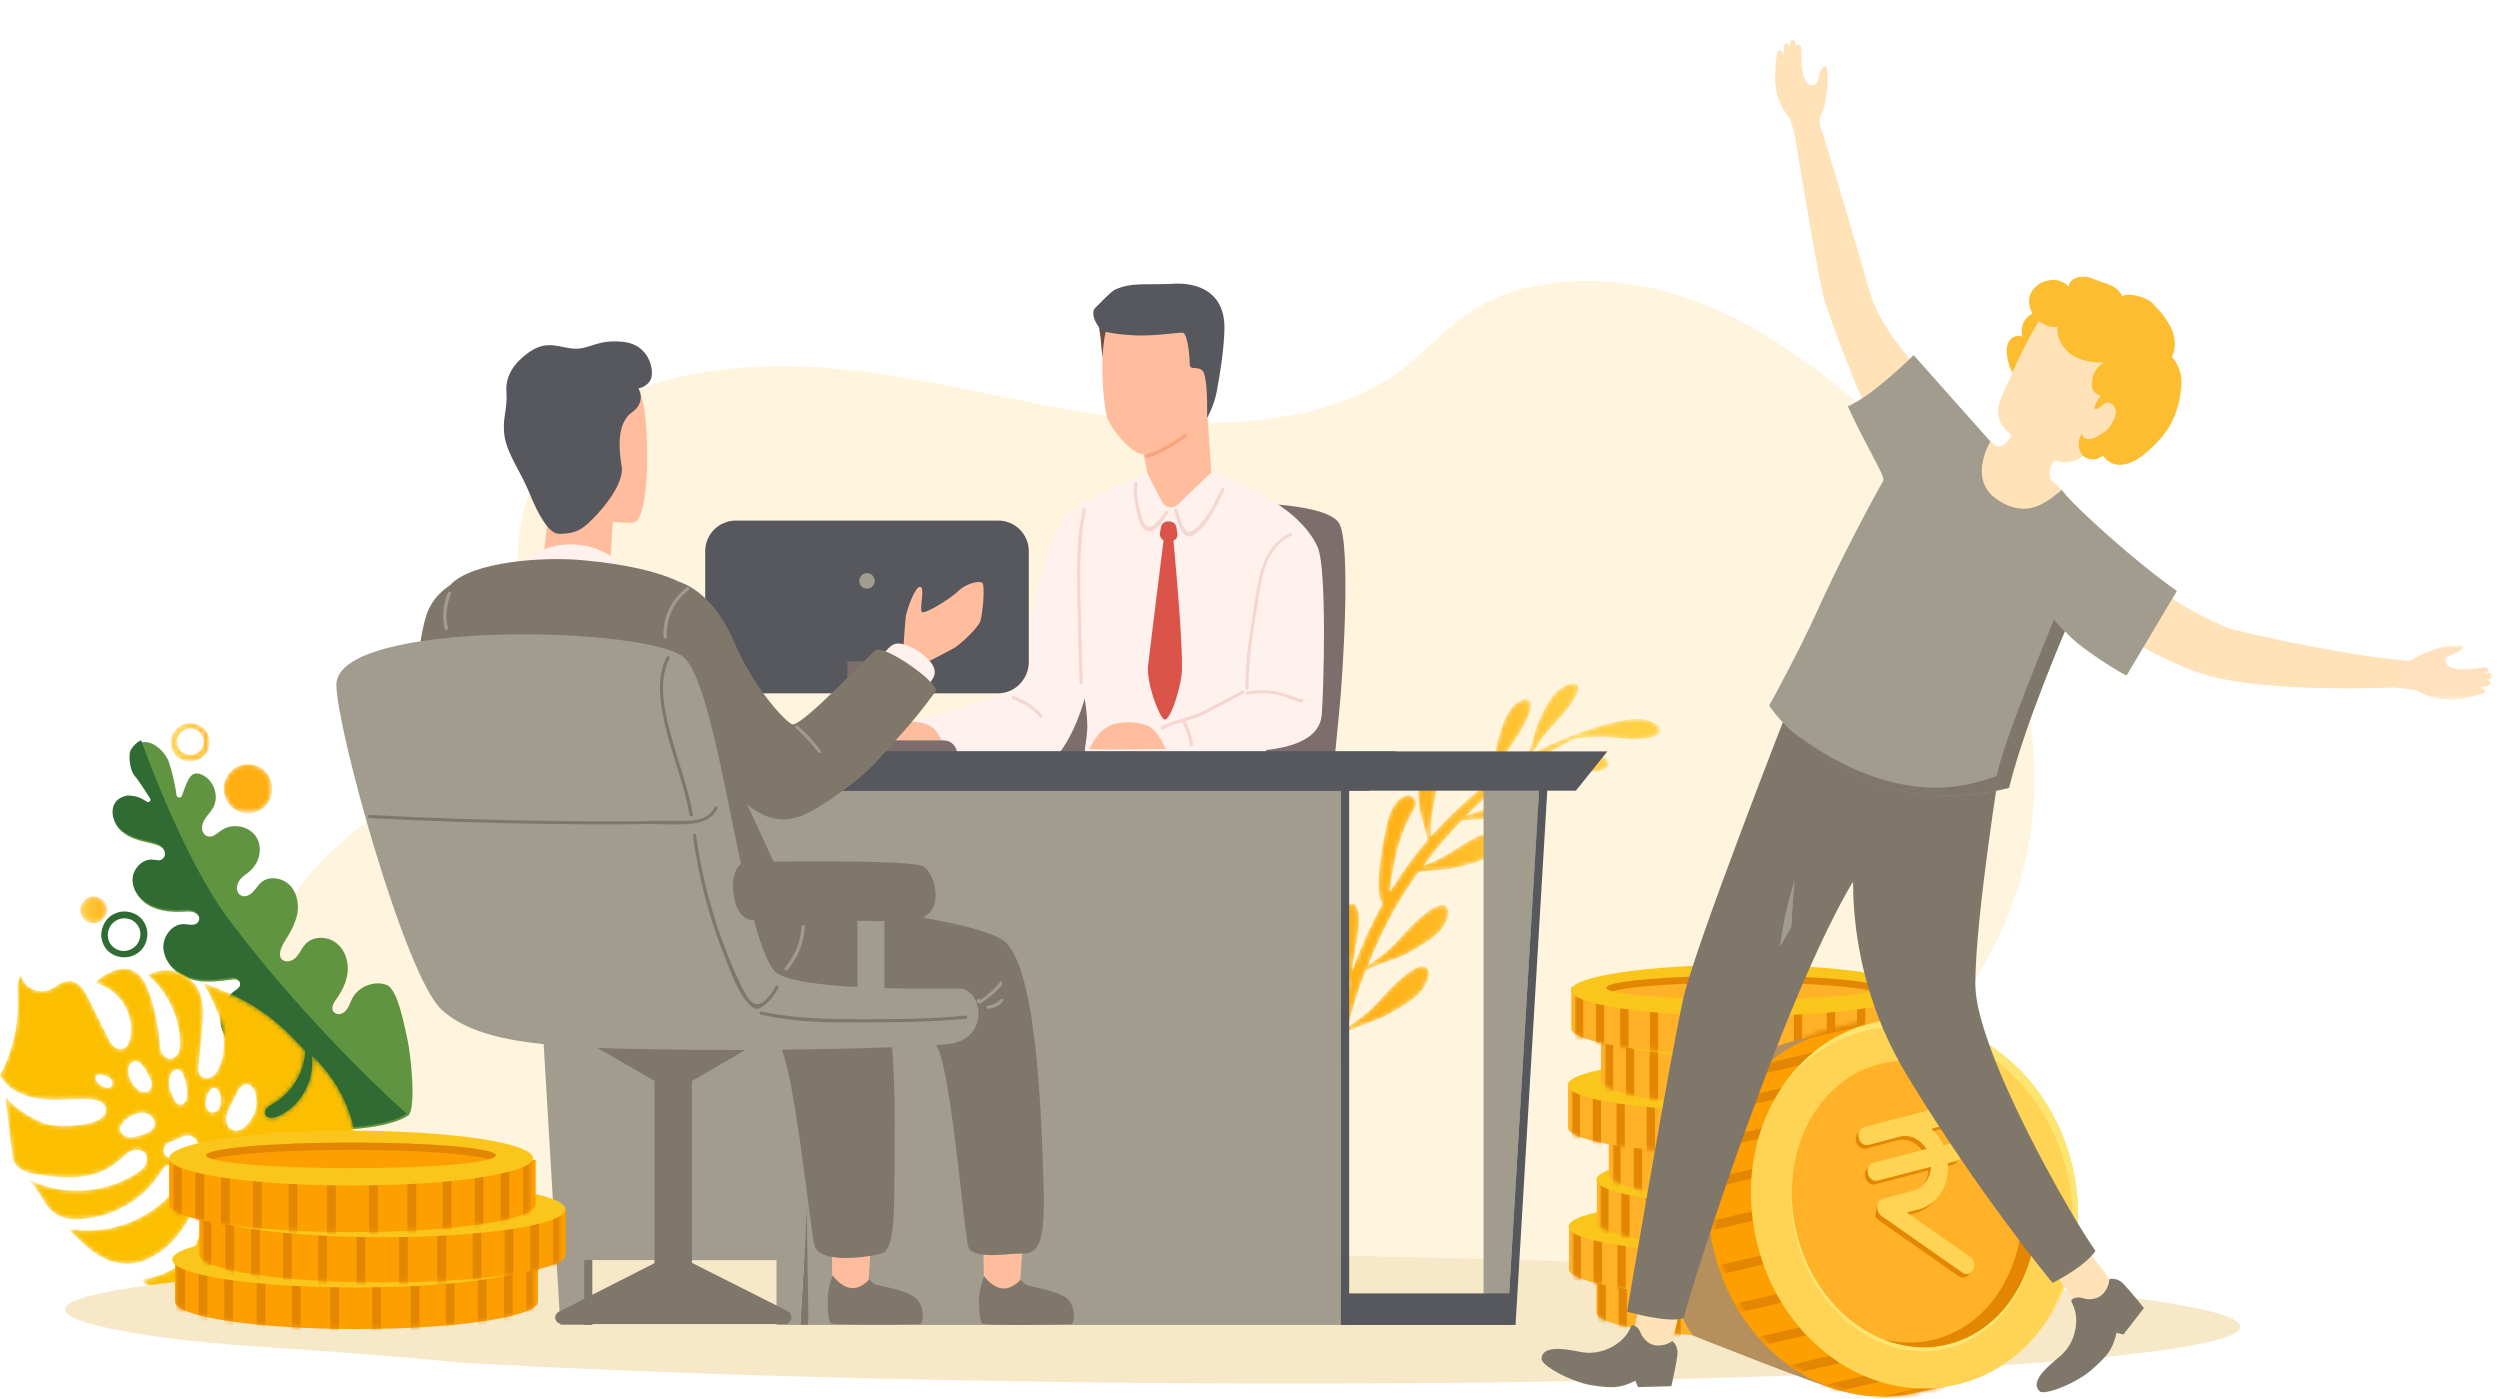 <?xml version="1.0" encoding="utf-8"?>
<!-- Generator: Adobe Illustrator 25.4.1, SVG Export Plug-In . SVG Version: 6.00 Build 0)  -->
<svg version="1.1" id="Layer_1" xmlns="http://www.w3.org/2000/svg" xmlns:xlink="http://www.w3.org/1999/xlink" x="0px" y="0px"
	 viewBox="0 0 547 306" style="enable-background:new 0 0 547 306;" xml:space="preserve">
<style type="text/css">
	.st0{fill-rule:evenodd;clip-rule:evenodd;fill:#FFF4DD;}
	.st1{fill-rule:evenodd;clip-rule:evenodd;fill:#619440;}
	.st2{fill-rule:evenodd;clip-rule:evenodd;fill:#306B34;}
	.st3{filter:url(#Adobe_OpacityMaskFilter);}
	.st4{fill-rule:evenodd;clip-rule:evenodd;fill:#FFFFFF;}
	
		.st5{mask:url(#prefix__b_00000103978489430694334110000002785120098972454785_);fill-rule:evenodd;clip-rule:evenodd;fill:#FBBF00;}
	.st6{filter:url(#Adobe_OpacityMaskFilter_00000157271745877067155940000014955980662224092840_);}
	
		.st7{mask:url(#prefix__e_00000018204662483995137810000002931295702748220853_);fill-rule:evenodd;clip-rule:evenodd;fill:url(#SVGID_1_);}
	.st8{filter:url(#Adobe_OpacityMaskFilter_00000059297765429493745340000001483448135035926428_);}
	
		.st9{mask:url(#prefix__h_00000169546772320694878500000013230076258446181561_);fill-rule:evenodd;clip-rule:evenodd;fill:url(#SVGID_00000044167168585341218120000014069364095670994094_);}
	.st10{filter:url(#Adobe_OpacityMaskFilter_00000178897268510901352760000014605548410644564387_);}
	
		.st11{mask:url(#prefix__j_00000075842273773329151630000002155131841947351982_);fill-rule:evenodd;clip-rule:evenodd;fill:#FFAF12;}
	.st12{filter:url(#Adobe_OpacityMaskFilter_00000111188134325554754160000002224075272219182229_);}
	
		.st13{mask:url(#prefix__m_00000133515193553753413770000012104764064272202112_);fill-rule:evenodd;clip-rule:evenodd;fill:url(#SVGID_00000122686481579901247160000016496574820002445501_);}
	.st14{filter:url(#Adobe_OpacityMaskFilter_00000049217916307516727200000007156787288041262492_);}
	
		.st15{mask:url(#prefix__p_00000077316229967836846470000011190499443898572167_);fill-rule:evenodd;clip-rule:evenodd;fill:url(#SVGID_00000117659129175423029110000006140404991644429708_);}
	.st16{fill-rule:evenodd;clip-rule:evenodd;fill:#F7E8C8;}
	.st17{fill-rule:evenodd;clip-rule:evenodd;fill:#704D3E;}
	.st18{fill-rule:evenodd;clip-rule:evenodd;fill:#FFBD9E;}
	.st19{fill-rule:evenodd;clip-rule:evenodd;fill:#F7A37C;}
	.st20{fill-rule:evenodd;clip-rule:evenodd;fill:#FFF1ED;}
	.st21{fill-rule:evenodd;clip-rule:evenodd;fill:#7D6D6C;}
	.st22{fill-rule:evenodd;clip-rule:evenodd;fill:#F5D7D1;}
	.st23{fill-rule:evenodd;clip-rule:evenodd;fill:#57575E;}
	.st24{fill-rule:evenodd;clip-rule:evenodd;fill:#DB5449;}
	.st25{fill-rule:evenodd;clip-rule:evenodd;fill:#A29C8F;}
	.st26{fill-rule:evenodd;clip-rule:evenodd;fill:#7F786A;}
	.st27{fill-rule:evenodd;clip-rule:evenodd;fill:#FD9F00;}
	.st28{filter:url(#Adobe_OpacityMaskFilter_00000008108419364841278110000001578398171259066801_);}
	
		.st29{mask:url(#prefix__r_00000085218955089553834400000003681171103193064074_);fill-rule:evenodd;clip-rule:evenodd;fill:#E38601;}
	.st30{fill-rule:evenodd;clip-rule:evenodd;fill:#FAC61B;}
	.st31{fill-rule:evenodd;clip-rule:evenodd;fill:#E38601;}
	.st32{filter:url(#Adobe_OpacityMaskFilter_00000108997943063836719800000014557373417201354140_);}
	
		.st33{mask:url(#prefix__t_00000120539602368888151060000001280271380722411140_);fill-rule:evenodd;clip-rule:evenodd;fill:#E38601;}
	.st34{filter:url(#Adobe_OpacityMaskFilter_00000042013043084844209890000009119016524265289391_);}
	
		.st35{mask:url(#prefix__v_00000109022797244981863050000008634767210211838141_);fill-rule:evenodd;clip-rule:evenodd;fill:#E38601;}
	.st36{fill-rule:evenodd;clip-rule:evenodd;fill:#FFB127;}
	.st37{filter:url(#Adobe_OpacityMaskFilter_00000052795167707662047970000006819785605708813739_);}
	
		.st38{mask:url(#prefix__x_00000130609856243069875790000002414529574090395580_);fill-rule:evenodd;clip-rule:evenodd;fill:#E38601;}
	.st39{filter:url(#Adobe_OpacityMaskFilter_00000056396484465097134790000007822480376997846185_);}
	
		.st40{mask:url(#prefix__z_00000016035387442835555260000006032905900518762667_);fill-rule:evenodd;clip-rule:evenodd;fill:#E38601;}
	.st41{filter:url(#Adobe_OpacityMaskFilter_00000096748192082384020460000004978278674967305870_);}
	
		.st42{mask:url(#prefix__B_00000052823823507780020980000013621179180499030162_);fill-rule:evenodd;clip-rule:evenodd;fill:#E38601;}
	.st43{filter:url(#Adobe_OpacityMaskFilter_00000090270116774883975040000010061961055899995521_);}
	
		.st44{mask:url(#prefix__D_00000142878138348218995080000004600513205906542502_);fill-rule:evenodd;clip-rule:evenodd;fill:#E38601;}
	.st45{filter:url(#Adobe_OpacityMaskFilter_00000114794995297231231130000015458781989512124858_);}
	
		.st46{mask:url(#prefix__F_00000099659437373079890250000000028371546165908138_);fill-rule:evenodd;clip-rule:evenodd;fill:#E38601;}
	.st47{filter:url(#Adobe_OpacityMaskFilter_00000170279269558151476940000000505229489842075811_);}
	
		.st48{mask:url(#prefix__H_00000058569271624540038570000012348694343820817804_);fill-rule:evenodd;clip-rule:evenodd;fill:#E38601;}
	.st49{filter:url(#Adobe_OpacityMaskFilter_00000096061185227331069080000010453013392446660797_);}
	
		.st50{mask:url(#prefix__J_00000081640317674699362470000017608866710706558388_);fill-rule:evenodd;clip-rule:evenodd;fill:#E38601;}
	.st51{fill-rule:evenodd;clip-rule:evenodd;fill:#B5905C;}
	.st52{filter:url(#Adobe_OpacityMaskFilter_00000000220861898294584200000014466865001136039580_);}
	
		.st53{mask:url(#prefix__L_00000121274108021244309950000009256428299243625627_);fill-rule:evenodd;clip-rule:evenodd;fill:#E38601;}
	.st54{filter:url(#Adobe_OpacityMaskFilter_00000017504319357679033150000008682815160095017148_);}
	
		.st55{mask:url(#prefix__N_00000054971728981365370800000005178234130370216585_);fill-rule:evenodd;clip-rule:evenodd;fill:#E38601;}
	.st56{filter:url(#Adobe_OpacityMaskFilter_00000059303619796497785290000012663038205402944677_);}
	
		.st57{mask:url(#prefix__P_00000181770608378074747820000002690896594939969960_);fill-rule:evenodd;clip-rule:evenodd;fill:#E38601;}
	.st58{filter:url(#Adobe_OpacityMaskFilter_00000047782047341407012750000008615932314757413812_);}
	
		.st59{mask:url(#prefix__R_00000125572565532399309820000016116608254629523864_);fill-rule:evenodd;clip-rule:evenodd;fill:#E38601;}
	.st60{filter:url(#Adobe_OpacityMaskFilter_00000176757199791646221910000000452653792988517778_);}
	
		.st61{mask:url(#prefix__T_00000044879635181940313580000011913765271555409281_);fill-rule:evenodd;clip-rule:evenodd;fill:#E38601;}
	.st62{filter:url(#Adobe_OpacityMaskFilter_00000056400050808238346330000010729369100430376354_);}
	
		.st63{mask:url(#prefix__V_00000062180633812401169410000007224618895354254261_);fill-rule:evenodd;clip-rule:evenodd;fill:#E38601;}
	.st64{filter:url(#Adobe_OpacityMaskFilter_00000137826673861906701830000013948014912969102743_);}
	
		.st65{mask:url(#prefix__X_00000057831022245632259460000018355621632467632543_);fill-rule:evenodd;clip-rule:evenodd;fill:#E38601;}
	.st66{filter:url(#Adobe_OpacityMaskFilter_00000115490809288566101910000005369327545107831215_);}
	
		.st67{mask:url(#prefix__Z_00000058561474567693085380000011826593547490282681_);fill-rule:evenodd;clip-rule:evenodd;fill:#E38601;}
	.st68{filter:url(#Adobe_OpacityMaskFilter_00000048486873871968724480000015924580536971185035_);}
	
		.st69{mask:url(#prefix__ab_00000019643660403897189710000007264339876257325211_);fill-rule:evenodd;clip-rule:evenodd;fill:#E38601;}
	.st70{filter:url(#Adobe_OpacityMaskFilter_00000093855915386004649140000000660128312570761637_);}
	
		.st71{mask:url(#prefix__ad_00000115474035042223000950000004263937792019831483_);fill-rule:evenodd;clip-rule:evenodd;fill:#E38601;}
	.st72{filter:url(#Adobe_OpacityMaskFilter_00000057115378015648991820000001547885016518471832_);}
	
		.st73{mask:url(#prefix__af_00000066481680065181816460000003914060480249678474_);fill-rule:evenodd;clip-rule:evenodd;fill:#E38601;}
	.st74{filter:url(#Adobe_OpacityMaskFilter_00000164492833640971983950000014651295970027461778_);}
	
		.st75{mask:url(#prefix__ah_00000009550433513479071450000011136339740749924256_);fill-rule:evenodd;clip-rule:evenodd;fill:#E38601;}
	.st76{fill-rule:evenodd;clip-rule:evenodd;fill:#FFD454;}
	.st77{fill-rule:evenodd;clip-rule:evenodd;fill:#FDE571;}
	.st78{filter:url(#Adobe_OpacityMaskFilter_00000024682847232454957340000008189083991168735904_);}
	
		.st79{mask:url(#prefix__aj_00000183929746714532914860000017680084099522353310_);fill-rule:evenodd;clip-rule:evenodd;fill:#FFE1BD;}
	.st80{fill-rule:evenodd;clip-rule:evenodd;fill:#FFE2B7;}
	.st81{fill-rule:evenodd;clip-rule:evenodd;fill:#FCBD30;}
</style>
<g>
	<g>
		<path class="st0" d="M439.6,140.9c-3.4-23.1-21-44.8-44.1-61.4c-9.4-6.8-20-13-32.6-16.1c-12.6-3.1-27.4-2.7-38.1,3
			c-8,4.2-12.8,10.9-20,15.8c-14.8,10.2-37.6,11.7-57.9,9.4c-20.2-2.4-39.5-8.1-59.7-10.5c-20.2-2.4-43-0.8-57.8,9.5
			c-17.2,11.9-18.3,31.5-14.1,48.4c1.4,5.7,3.3,11.7,0.7,17.3c-3.9,8.3-16.2,12.6-26.1,17.7c-24.7,12.8-38.4,35.8-34.1,57.4
			c4.8,23.8,29.5,43.8,59.3,54.8c29.8,11,64,14,97.5,14.1c14.3,0.1,28.5-0.4,42.7-1.8c41-4.3,79.5-17.2,113.5-34.2
			c19-9.5,36.9-20.4,50.4-33.9C444.8,204.8,451.2,171,439.6,140.9"/>
		<path class="st1" d="M89.2,227.7c-0.6-2.6-2.1-11.3-4.6-12.2c-2.7-1-6.1,0.3-7.5,2.9c-0.6,1.1-0.8,2.4-2,3.2
			c-0.6,0.4-1.5,0.4-2-0.1c-0.9-0.9,0-2.3,0.7-3.2c1.3-1.9,2.3-4.1,2.3-6.4c0-2.3-1-4.7-3-5.9c-1.9-1.2-4.8-1.1-6.3,0.6
			c-1,1.1-1.4,2.6-2.7,3.4c-0.7,0.4-1.5,0.5-2.2,0.1c-1.3-0.9-0.4-2.9,0.5-4.3c1.2-1.9,2.3-3.9,2.7-6.1c0.3-2.2-0.2-4.7-1.9-6.2
			c-1.6-1.5-4.4-1.9-6.1-0.4c-0.7,0.6-1.1,1.4-1.8,2.1c-0.8,0.8-2,1.3-2.9,0.5c-0.6-0.6-0.7-1.5-0.4-2.3c0.4-1.1,1.3-1.8,2.2-2.4
			c1.4-1.1,2.4-2.6,2.6-4.4c0.6-5.2-5.2-7.2-8.4-4.9c-0.9,0.6-1.8,1.6-2.9,1.3c-0.9-0.2-1.4-1.2-1.3-2.1c0.2-1.8,1.7-2.8,2.5-4.3
			c1.4-2.7-0.2-6.5-3.1-7.3c-2.2-0.6-2.8,2.3-3.8,4.8c-0.2,0.6-1.1,0.5-1.2-0.2c-0.3-2.5-1.1-5.6-1.7-7.3c-1.2-3.1-5.9-6.6-8.1-2.1
			c-0.6,1.2-0.1,4.3,0.6,5.2c1.1,1.2,3.7,5.4,3.7,5.4c0.2,0.5-0.3,1-0.8,0.7c-1-0.7-2.1-1.2-3.4-1.3c-0.6-0.1-1.2,0-1.7,0.2
			c-3.3,1.1-2.8,5.2-0.7,7.1c1.7,1.6,4.2,2.2,6.5,2.7c1.2,0.3,2.5,0.6,3.1,1.8c0.3,0.7,0.3,1.5-0.3,2c-0.7,0.6-1.4,0.2-2.1,0.2
			c-2.3-0.3-4.5,2-4.5,4.4c0,2.4,1.8,4.5,3.9,5.5c2.1,1,4.6,1.2,6.9,1.1c1.2-0.1,2.4-0.2,3.3,0.7c0.5,0.5,0.7,1.4,0.2,2
			c-0.7,0.8-1.9,0.5-2.9,0.4c-2.8-0.2-5.1,3-4.6,5.8c0.4,2.8,2.9,4.9,5.6,5.8c3,1,6.3,0.5,9.4,0.1c0.7-0.1,1.5,0.3,1.7,1
			c0.3,1-0.6,1.5-1.3,2c-2.7,2-3.7,5.9-2.4,8.9c1.3,3,5,4.9,8.2,4.2c2.1-0.4,3.9-1.8,6.2-1.1c1.1,0.3,1.9,1.4,1.7,2.5
			c-0.3,1.4-1.9,1.8-3.1,2.5c-3.3,1.9-3.9,6.9-1.7,10c2.2,3.1,9.2,3.2,13.1,3c3.8-0.2,11.8-0.6,15.9-3.2
			C91.2,242.5,89.8,230.3,89.2,227.7"/>
		<path class="st2" d="M28.6,164.1c-0.6,1.2-0.1,4.3,0.6,5.2c1.1,1.2,3.7,5.4,3.7,5.4c0.2,0.5-0.3,1-0.8,0.7c-1-0.7-2.1-1.2-3.4-1.3
			c-0.6-0.1-1.2,0-1.7,0.2c-3.3,1.1-2.8,5.2-0.7,7.1c1.7,1.6,4.2,2.2,6.5,2.7c1.2,0.3,2.5,0.6,3.1,1.8c0.3,0.7,0.3,1.5-0.3,2
			c-0.7,0.6-1.4,0.2-2.1,0.2c-2.3-0.3-4.5,2-4.5,4.4c0,2.4,1.8,4.5,3.9,5.5c2.1,1,4.6,1.2,6.9,1.1c1.2-0.1,2.4-0.2,3.3,0.7
			c0.5,0.5,0.7,1.4,0.2,2c-0.6,0.8-1.9,0.5-2.9,0.4c-2.8-0.2-5.1,3-4.6,5.8s2.9,4.9,5.6,5.8c3,1,6.3,0.5,9.4,0.1
			c0.7-0.1,1.5,0.3,1.7,1c0.3,1-0.6,1.5-1.3,2c-2.7,2-3.7,5.9-2.4,8.9c1.4,3,5,4.9,8.2,4.2c2.1-0.4,3.9-1.8,6.2-1.1
			c1.1,0.3,1.9,1.4,1.7,2.5c-0.3,1.4-1.9,1.8-3.1,2.5c-3.3,1.9-6.8,9-4.6,12.1c2.2,3.1,12.1,1.1,15.9,0.9c3.6-0.2,10.7-0.5,15-2.7
			c0.3-0.2,0.9-0.5,0.9-0.5S68.2,225.4,50,201.1C39.9,187.6,30.9,162,30.9,162s-0.4,0.1-0.8,0.4C29.4,162.9,28.7,163.9,28.6,164.1"
			/>
	</g>
	<g transform="translate(0 2) translate(0 209.532)">
		<defs>
			<filter id="Adobe_OpacityMaskFilter" filterUnits="userSpaceOnUse" x="0" y="0.5" width="78.1" height="73.8">
				<feColorMatrix  type="matrix" values="1 0 0 0 0  0 1 0 0 0  0 0 1 0 0  0 0 0 1 0"/>
			</filter>
		</defs>
		
			<mask maskUnits="userSpaceOnUse" x="0" y="0.5" width="78.1" height="73.8" id="prefix__b_00000103978489430694334110000002785120098972454785_">
			<g class="st3">
				<path id="prefix__a_00000054244139687609850870000002098689840682194564_" class="st4" d="M24.5,1c-1.4,0.6-2.6,1.5-3.8,2.5
					c2.6,0.6,4.9,2.3,6.3,4.5c1.4,2.2,2,5,1.5,7.5c-0.2,1.1-0.7,2.3-1.8,2.5c-1.4,0.3-2.5-1.2-3.1-2.5l-4.1-8.3c-0.5-1-1-2-1.7-2.8
					c-0.8-0.8-1.8-1.4-2.9-1.3c-1.6,0.1-2.7,1.4-4.2,2C8.7,5.8,6.3,5,5.2,3.3L4.6,1.7C3.6,3.1,3.8,5,3.9,6.8
					C4.1,12.6,2.8,18.5,0,23.7c1.6,3.1,5.2,4.8,8.8,5.2c2.2,0.3,4.4,0.2,6.5,0.1c1.4,0,2.7-0.1,4.1,0c0.8,0,1.7,0.1,2.4,0.4
					c0.8,0.4,1.4,1.1,1.4,1.9c0,0.8-0.5,1.5-1.1,1.9c-0.6,0.4-1.4,0.7-2.1,0.9c-2.2,0.7-6.7,0.9-8.9,0.5C7.3,33.9,1.6,29.8,1.1,28
					l1.5,12.5c0.1,1,0.2,1.9,0.8,2.7c0.9,1.4,2.8,1.9,4.5,2.2c3.1,0.5,6.2,0.9,9.3,0.6c3.1-0.3,6.2-1.3,8.6-3.4
					c0.9-0.8,1.7-1.6,2.7-2.2c1-0.5,2.5-0.5,3.2,0.4c0.6,0.7,0.5,1.8,0.1,2.6s-1.3,1.4-2.1,1.9c-7,4.5-16.6,4.9-24,1
					c2.9,1.9,3.6,5.9,6.5,7.8c1.6,1.1,3.7,1.2,5.6,1.1c6.9-0.4,13.5-4.2,17.2-10c0.5-0.8,1.1-1.8,2.2-1.9c1.1-0.1,2,0.8,2.2,1.8
					c0.4,1.6-0.6,3.1-1.6,4.2c-5.5,6.4-14.6,9.6-22.9,8c1.8,1.8,3.6,3.7,5.7,5.2c2.1,1.5,4.6,2.5,7.2,2.5c3.4,0,6.5-1.8,9-4
					c3.6-3.4,6.1-7.9,6.9-12.8c0.1-0.8,0.2-1.7,0.7-2.4c0.4-0.7,1.3-1.3,2.1-1c0.8,0.2,1.2,1.1,1.2,1.9c0,0.8-0.4,1.5-0.8,2.3
					c-2.5,4.7-2.3,9.8-5.5,14C37.5,67.9,31,68.4,31,68.4s4.7,6.5,15.9,5.7c2.7-0.2,7.5-1.7,9.9-4.3c2.3-2.6,5.5-7.5,6.2-10.9
					c0.7-3.2,0.4-5.7-1.6-8.1c-0.2-0.2-0.4-0.5-0.7-0.7c-0.6-0.5-1.9-1.8-1.5-2.4c0.8-1.1,2.8-0.1,3.7,0.9c1,1,1.6,2.3,2.6,3.2
					c1.7,1.6,4.5,1.9,6.7,1s3.9-2.8,4.8-5c0.9-2.2,1.2-4.6,1.1-6.9c-0.2-8.1-3.9-16-9.9-21.5c0.7,5.2-2.1,10.7-6.9,13.1
					c-0.6,0.3-1.3,0.6-1.9,0.5C58.7,33.1,58,32.6,58,32c-0.1-0.9,0.9-1.5,1.7-2c4.2-2.4,6.9-6.9,7.1-11.6L64.5,16
					c-6.1-6.4-11.7-9.4-20-12.5c1.5,2.9,3.1,5.8,3.9,9c0.8,3.2,0.9,6.6-0.5,9.6c-0.3,0.8-0.8,1.5-1.5,1.9c-0.7,0.4-1.7,0.5-2.4-0.1
					c-0.7-0.6-0.6-1.7-0.5-2.6l0.7-7.3c0.3-3.1,0.6-6.4-0.9-9.2c-1-1.8-2.8-3.2-4.9-3.8c-2-0.5-4.3-0.2-6.1,0.8
					c4.3,3.6,6.9,9,7.1,14.6c0,0.8,0,1.6-0.3,2.3c-0.3,0.7-1,1.3-1.7,1.4c-0.9,0.1-1.7-0.6-2.1-1.4C35,18,35,17,34.9,16.1
					c-0.3-3.6-1.1-7.2-2.3-10.6c-0.7-1.9-1.7-3.9-3.6-4.7c-0.6-0.3-1.2-0.4-1.9-0.4C26.2,0.5,25.3,0.7,24.5,1 M31,27.3
					c-0.5-0.1-0.9-0.4-1.2-0.8c-1-0.9-1.6-2.2-1.7-3.6c0-0.5,0-0.9,0.2-1.3c0.2-0.4,0.5-0.8,1-0.9c0.6-0.1,1.1,0.1,1.5,0.5
					c0,0,1.2,1.5,1.5,2.1c0.4,0.7,0.5,1,0.8,1.8c0.2,0.7,0.1,1.7-0.6,2.1c-0.3,0.2-0.6,0.2-0.9,0.2C31.4,27.3,31.2,27.3,31,27.3
					 M38.3,29.4c0,0-0.4-1-0.6-1.4c-0.7-1.2-0.9-2.7-0.5-4c0.1-0.4,0.3-0.8,0.6-1.1c0.3-0.3,0.8-0.5,1.2-0.4c0.6,0.1,1,0.8,1.2,1.4
					c0.5,1.3,0.8,2.8,0.7,4.2c0,0.5-0.1,0.9-0.3,1.3c-0.2,0.4-0.6,0.8-1.1,0.8c0,0-0.1,0-0.1,0C39,30.1,38.5,29.8,38.3,29.4
					 M22.8,26.3c-0.6-0.2-1.1-0.6-1.5-1.1l-0.2-0.3c-0.2-0.2-0.3-0.6-0.2-0.8c0.1-0.3,0.4-0.4,0.7-0.5c0.3,0,0.6,0,0.9,0.1
					c0.5,0.1,0.9,0.2,1.3,0.5c0.4,0.2,0.7,0.6,0.8,1c0.1,0.4-0.1,1-0.5,1.2c-0.2,0.1-0.3,0.1-0.5,0.1C23.3,26.4,23,26.4,22.8,26.3
					 M51,35.7c-1-0.3-1.6-1.5-1.5-2.6c0.1-1.1,0.6-2.1,1.1-3l1.1-2.1c0.2-0.5,0.4-1,0.8-1.5c0.3-0.4,0.9-0.8,1.4-0.8
					c1.1,0,1.8,1.1,2,2.1c0.7,2.5-0.2,5.3-2.2,7.1c-0.6,0.5-1.4,1-2.2,1C51.4,35.8,51.2,35.8,51,35.7 M45.7,31.6
					c-0.5-0.4-0.6-1-0.7-1.6c0-0.8,0.2-1.7,0.6-2.4l0.2-0.4c0.2-0.4,0.6-0.7,1-0.7c0.4,0,0.7,0.2,1,0.6c0.2,0.3,0.3,0.7,0.4,1.1
					c0.1,0.6,0.2,1.2,0.1,1.8c-0.1,0.6-0.4,1.2-0.9,1.6c-0.3,0.2-0.6,0.3-1,0.3C46.2,31.9,45.9,31.8,45.7,31.6 M28.3,37.3
					c-1.1-0.1-2.1-1-2.1-2c0,0,0.5-1.5,2-2.4c1-0.6,2.2-1.1,3.4-0.9c0.6,0.1,1.3,0.4,1.7,0.9c0.4,0.5,0.7,1.2,0.5,1.8
					c-0.3,1.1-1.4,1.6-2.5,2c-0.9,0.3-1.8,0.6-2.7,0.6C28.6,37.3,28.4,37.3,28.3,37.3 M38.4,42.1c-1-0.1-2.1-0.4-2.5-1.4
					c-0.3-0.8,0.2-1.8,1-2.2c0,0,1.9-0.7,2.5-1.1c0.9-0.5,2-0.7,2.9-0.1c0.9,0.6,1.3,1.7,0.9,2.7c-0.3,0.9-1.1,1.5-2,1.9
					c-0.6,0.2-1.2,0.3-1.8,0.3C39,42.2,38.7,42.2,38.4,42.1 M57.9,42.2c-1.4-0.4-2-2-1.3-3.3l0-0.1c0.3-0.5,0.7-0.9,1.2-1.2
					c1.6-1,8.8-0.2,8.7,1.4c0,0.8-0.5,1.6-1.2,2.2c-0.6,0.5-1.5,0.9-2.3,1.1c-0.7,0.2-1.5,0.3-2.3,0.3
					C59.8,42.7,58.9,42.5,57.9,42.2 M50.3,58.1c-1.1-0.4-1.7-1.7-1.6-2.9c0-1.2,0.6-2.3,1.1-3.3c0,0,1.2-4.4,2.2-5.3
					c0.4-0.3,1-0.4,1.5-0.1c0.5,0.3,0.7,0.8,1,1.2c1.1,2.4,1.2,5.3,0.2,7.7c-0.4,0.8-0.9,1.7-1.6,2.2c-0.5,0.4-1.1,0.6-1.8,0.6
					C50.8,58.3,50.5,58.2,50.3,58.1"/>
			</g>
		</mask>
		<path class="st5" d="M24.5,1c-1.4,0.6-2.6,1.5-3.8,2.5c2.6,0.6,4.9,2.3,6.3,4.5c1.4,2.2,2,5,1.5,7.5c-0.2,1.1-0.7,2.3-1.8,2.5
			c-1.4,0.3-2.5-1.2-3.1-2.5l-4.1-8.3c-0.5-1-1-2-1.7-2.8c-0.8-0.8-1.8-1.4-2.9-1.3c-1.6,0.1-2.7,1.4-4.2,2C8.7,5.8,6.3,5,5.2,3.3
			L4.6,1.7C3.6,3.1,3.8,5,3.9,6.8C4.1,12.6,2.8,18.5,0,23.7c1.6,3.1,5.2,4.8,8.8,5.2c2.2,0.3,4.4,0.2,6.5,0.1c1.4,0,2.7-0.1,4.1,0
			c0.8,0,1.7,0.1,2.4,0.4c0.8,0.4,1.4,1.1,1.4,1.9c0,0.8-0.5,1.5-1.1,1.9c-0.6,0.4-1.4,0.7-2.1,0.9c-2.2,0.7-6.7,0.9-8.9,0.5
			C7.3,33.9,1.6,29.8,1.1,28l1.5,12.5c0.1,1,0.2,1.9,0.8,2.7c0.9,1.4,2.8,1.9,4.5,2.2c3.1,0.5,6.2,0.9,9.3,0.6
			c3.1-0.3,6.2-1.3,8.6-3.4c0.9-0.8,1.7-1.6,2.7-2.2c1-0.5,2.5-0.5,3.2,0.4c0.6,0.7,0.5,1.8,0.1,2.6s-1.3,1.4-2.1,1.9
			c-7,4.5-16.6,4.9-24,1c2.9,1.9,3.6,5.9,6.5,7.8c1.6,1.1,3.7,1.2,5.6,1.1c6.9-0.4,13.5-4.2,17.2-10c0.5-0.8,1.1-1.8,2.2-1.9
			c1.1-0.1,2,0.8,2.2,1.8c0.4,1.6-0.6,3.1-1.6,4.2c-5.5,6.4-14.6,9.6-22.9,8c1.8,1.8,3.6,3.7,5.7,5.2c2.1,1.5,4.6,2.5,7.2,2.5
			c3.4,0,6.5-1.8,9-4c3.6-3.4,6.1-7.9,6.9-12.8c0.1-0.8,0.2-1.7,0.7-2.4c0.4-0.7,1.3-1.3,2.1-1c0.8,0.2,1.2,1.1,1.2,1.9
			c0,0.8-0.4,1.5-0.8,2.3c-2.5,4.7-2.3,9.8-5.5,14C37.5,67.9,31,68.4,31,68.4s4.7,6.5,15.9,5.7c2.7-0.2,7.5-1.7,9.9-4.3
			c2.3-2.6,5.5-7.5,6.2-10.9c0.7-3.2,0.4-5.7-1.6-8.1c-0.2-0.2-0.4-0.5-0.7-0.7c-0.6-0.5-1.9-1.8-1.5-2.4c0.8-1.1,2.8-0.1,3.7,0.9
			c1,1,1.6,2.3,2.6,3.2c1.7,1.6,4.5,1.9,6.7,1s3.9-2.8,4.8-5c0.9-2.2,1.2-4.6,1.1-6.9c-0.2-8.1-3.9-16-9.9-21.5
			c0.7,5.2-2.1,10.7-6.9,13.1c-0.6,0.3-1.3,0.6-1.9,0.5C58.7,33.1,58,32.6,58,32c-0.1-0.9,0.9-1.5,1.7-2c4.2-2.4,6.9-6.9,7.1-11.6
			L64.5,16c-6.1-6.4-11.7-9.4-20-12.5c1.5,2.9,3.1,5.8,3.9,9c0.8,3.2,0.9,6.6-0.5,9.6c-0.3,0.8-0.8,1.5-1.5,1.9
			c-0.7,0.4-1.7,0.5-2.4-0.1c-0.7-0.6-0.6-1.7-0.5-2.6l0.7-7.3c0.3-3.1,0.6-6.4-0.9-9.2c-1-1.8-2.8-3.2-4.9-3.8
			c-2-0.5-4.3-0.2-6.1,0.8c4.3,3.6,6.9,9,7.1,14.6c0,0.8,0,1.6-0.3,2.3c-0.3,0.7-1,1.3-1.7,1.4c-0.9,0.1-1.7-0.6-2.1-1.4
			C35,18,35,17,34.9,16.1c-0.3-3.6-1.1-7.2-2.3-10.6c-0.7-1.9-1.7-3.9-3.6-4.7c-0.6-0.3-1.2-0.4-1.9-0.4C26.2,0.5,25.3,0.7,24.5,1
			 M31,27.3c-0.5-0.1-0.9-0.4-1.2-0.8c-1-0.9-1.6-2.2-1.7-3.6c0-0.5,0-0.9,0.2-1.3c0.2-0.4,0.5-0.8,1-0.9c0.6-0.1,1.1,0.1,1.5,0.5
			c0,0,1.2,1.5,1.5,2.1c0.4,0.7,0.5,1,0.8,1.8c0.2,0.7,0.1,1.7-0.6,2.1c-0.3,0.2-0.6,0.2-0.9,0.2C31.4,27.3,31.2,27.3,31,27.3
			 M38.3,29.4c0,0-0.4-1-0.6-1.4c-0.7-1.2-0.9-2.7-0.5-4c0.1-0.4,0.3-0.8,0.6-1.1c0.3-0.3,0.8-0.5,1.2-0.4c0.6,0.1,1,0.8,1.2,1.4
			c0.5,1.3,0.8,2.8,0.7,4.2c0,0.5-0.1,0.9-0.3,1.3c-0.2,0.4-0.6,0.8-1.1,0.8c0,0-0.1,0-0.1,0C39,30.1,38.5,29.8,38.3,29.4
			 M22.8,26.3c-0.6-0.2-1.1-0.6-1.5-1.1l-0.2-0.3c-0.2-0.2-0.3-0.6-0.2-0.8c0.1-0.3,0.4-0.4,0.7-0.5c0.3,0,0.6,0,0.9,0.1
			c0.5,0.1,0.9,0.2,1.3,0.5c0.4,0.2,0.7,0.6,0.8,1c0.1,0.4-0.1,1-0.5,1.2c-0.2,0.1-0.3,0.1-0.5,0.1C23.3,26.4,23,26.4,22.8,26.3
			 M51,35.7c-1-0.3-1.6-1.5-1.5-2.6c0.1-1.1,0.6-2.1,1.1-3l1.1-2.1c0.2-0.5,0.4-1,0.8-1.5c0.3-0.4,0.9-0.8,1.4-0.8
			c1.1,0,1.8,1.1,2,2.1c0.7,2.5-0.2,5.3-2.2,7.1c-0.6,0.5-1.4,1-2.2,1C51.4,35.8,51.2,35.8,51,35.7 M45.7,31.6
			c-0.5-0.4-0.6-1-0.7-1.6c0-0.8,0.2-1.7,0.6-2.4l0.2-0.4c0.2-0.4,0.6-0.7,1-0.7c0.4,0,0.7,0.2,1,0.6c0.2,0.3,0.3,0.7,0.4,1.1
			c0.1,0.6,0.2,1.2,0.1,1.8c-0.1,0.6-0.4,1.2-0.9,1.6c-0.3,0.2-0.6,0.3-1,0.3C46.2,31.9,45.9,31.8,45.7,31.6 M28.3,37.3
			c-1.1-0.1-2.1-1-2.1-2c0,0,0.5-1.5,2-2.4c1-0.6,2.2-1.1,3.4-0.9c0.6,0.1,1.3,0.4,1.7,0.9c0.4,0.5,0.7,1.2,0.5,1.8
			c-0.3,1.1-1.4,1.6-2.5,2c-0.9,0.3-1.8,0.6-2.7,0.6C28.6,37.3,28.4,37.3,28.3,37.3 M38.4,42.1c-1-0.1-2.1-0.4-2.5-1.4
			c-0.3-0.8,0.2-1.8,1-2.2c0,0,1.9-0.7,2.5-1.1c0.9-0.5,2-0.7,2.9-0.1c0.9,0.6,1.3,1.7,0.9,2.7c-0.3,0.9-1.1,1.5-2,1.9
			c-0.6,0.2-1.2,0.3-1.8,0.3C39,42.2,38.7,42.2,38.4,42.1 M57.9,42.2c-1.4-0.4-2-2-1.3-3.3l0-0.1c0.3-0.5,0.7-0.9,1.2-1.2
			c1.6-1,8.8-0.2,8.7,1.4c0,0.8-0.5,1.6-1.2,2.2c-0.6,0.5-1.5,0.9-2.3,1.1c-0.7,0.2-1.5,0.3-2.3,0.3C59.8,42.7,58.9,42.5,57.9,42.2
			 M50.3,58.1c-1.1-0.4-1.7-1.7-1.6-2.9c0-1.2,0.6-2.3,1.1-3.3c0,0,1.2-4.4,2.2-5.3c0.4-0.3,1-0.4,1.5-0.1c0.5,0.3,0.7,0.8,1,1.2
			c1.1,2.4,1.2,5.3,0.2,7.7c-0.4,0.8-0.9,1.7-1.6,2.2c-0.5,0.4-1.1,0.6-1.8,0.6C50.8,58.3,50.5,58.2,50.3,58.1"/>
	</g>
	<g transform="translate(0 2) translate(53.39 253.856)">
		<defs>
			
				<filter id="Adobe_OpacityMaskFilter_00000042735726423054962120000013626476745334674593_" filterUnits="userSpaceOnUse" x="0.6" y="1" width="20.6" height="19.2">
				<feColorMatrix  type="matrix" values="1 0 0 0 0  0 1 0 0 0  0 0 1 0 0  0 0 0 1 0"/>
			</filter>
		</defs>
		
			<mask maskUnits="userSpaceOnUse" x="0.6" y="1" width="20.6" height="19.2" id="prefix__e_00000018204662483995137810000002931295702748220853_">
			<g style="filter:url(#Adobe_OpacityMaskFilter_00000042735726423054962120000013626476745334674593_);">
				<path id="prefix__c_00000162339267096774648100000009217865077443746740_" class="st4" d="M1,1.7c0.3,0.2,0.6,0.4,0.9,0.6
					c-0.1,0-0.1,0.1-0.2,0.1C1.6,2.3,1.4,2.2,1.2,2.1C0.8,1.8,0.3,2.5,0.8,2.8c5.8,3.7,11.2,8.1,15.9,13.2c0.4,0.6,0.9,1.1,1.3,1.7
					c0.1,0.1,0.2,0.2,0.4,0.1c0.4,0.5,0.9,1,1.3,1.4c0.1,0.1,0.2,0.2,0.4,0.1c0.2,0.2,0.4,0.5,0.6,0.7c0.3,0.4,0.9-0.1,0.6-0.5
					c-2.1-2.7-4.4-5.3-6.9-7.7c-3.8-4.1-8-7.8-12.7-10.8C1.4,1,1.4,1,1.3,1C0.9,1,0.7,1.5,1,1.7"/>
			</g>
		</mask>
		
			<linearGradient id="SVGID_1_" gradientUnits="userSpaceOnUse" x1="14.605" y1="97.169" x2="17.085" y2="95.543" gradientTransform="matrix(20.639 0 0 -19.221 -350.766 1841.393)">
			<stop  offset="0" style="stop-color:#A8F2FF"/>
			<stop  offset="1" style="stop-color:#8595F9"/>
		</linearGradient>
		<path class="st7" d="M1,1.7c0.3,0.2,0.6,0.4,0.9,0.6c-0.1,0-0.1,0.1-0.2,0.1C1.6,2.3,1.4,2.2,1.2,2.1C0.8,1.8,0.3,2.5,0.8,2.8
			c5.8,3.7,11.2,8.1,15.9,13.2c0.4,0.6,0.9,1.1,1.3,1.7c0.1,0.1,0.2,0.2,0.4,0.1c0.4,0.5,0.9,1,1.3,1.4c0.1,0.1,0.2,0.2,0.4,0.1
			c0.2,0.2,0.4,0.5,0.6,0.7c0.3,0.4,0.9-0.1,0.6-0.5c-2.1-2.7-4.4-5.3-6.9-7.7c-3.8-4.1-8-7.8-12.7-10.8C1.4,1,1.4,1,1.3,1
			C0.9,1,0.7,1.5,1,1.7"/>
	</g>
	<path class="st2" d="M23.6,204.1c-0.1,0.9,0.1,1.9,0.7,2.6c1.2,1.6,3.5,1.8,5,0.6c0.8-0.6,1.2-1.4,1.4-2.4c0.1-0.9-0.1-1.9-0.7-2.6
		c-1.2-1.6-3.5-1.8-5-0.6c0,0,0,0,0,0C24.2,202.3,23.8,203.1,23.6,204.1z M30.3,208.4c-2.2,1.7-5.4,1.3-7.1-0.8
		c-0.8-1.1-1.2-2.4-1-3.7c0.2-1.3,0.8-2.5,1.9-3.4c2.2-1.7,5.4-1.3,7.1,0.8c0.8,1.1,1.2,2.4,1,3.7C32,206.4,31.4,207.6,30.3,208.4
		L30.3,208.4L30.3,208.4z"/>
	<g transform="translate(0 2) translate(37.273 156.142)">
		<defs>
			
				<filter id="Adobe_OpacityMaskFilter_00000141456292037303425300000011361399809249320838_" filterUnits="userSpaceOnUse" x="0.2" y="0.1" width="8.4" height="8.3">
				<feColorMatrix  type="matrix" values="1 0 0 0 0  0 1 0 0 0  0 0 1 0 0  0 0 0 1 0"/>
			</filter>
		</defs>
		
			<mask maskUnits="userSpaceOnUse" x="0.2" y="0.1" width="8.4" height="8.3" id="prefix__h_00000169546772320694878500000013230076258446181561_">
			<g style="filter:url(#Adobe_OpacityMaskFilter_00000141456292037303425300000011361399809249320838_);">
				<path id="prefix__f_00000036217748518642112600000018075520153639598469_" class="st4" d="M4.3,0.1c-1.1,0-2.2,0.5-3,1.3
					c-0.8,0.8-1.2,1.8-1.2,3c0,2.3,1.9,4.1,4.2,4.1c0,0,0.1,0,0.1,0c1.1,0,2.2-0.5,3-1.3c0.8-0.8,1.2-1.8,1.2-3
					C8.6,1.9,6.7,0.1,4.3,0.1L4.3,0.1 M1.5,4.2c0-0.8,0.3-1.5,0.8-2c0.5-0.5,1.3-0.9,2-0.9l0.1,0c1.6,0,2.9,1.2,2.9,2.8
					c0,0.8-0.3,1.5-0.8,2C5.9,6.7,5.2,7,4.4,7L4.4,7C2.8,7,1.5,5.8,1.5,4.2"/>
			</g>
		</mask>
		
			<linearGradient id="SVGID_00000097476729627939692380000009588152085268703640_" gradientUnits="userSpaceOnUse" x1="28.961" y1="189.806" x2="27.961" y2="189.806" gradientTransform="matrix(8.441 0 0 -8.285 -235.866 1576.734)">
			<stop  offset="0" style="stop-color:#FFB218"/>
			<stop  offset="1" style="stop-color:#FFCF44"/>
		</linearGradient>
		
			<path style="mask:url(#prefix__h_00000169546772320694878500000013230076258446181561_);fill-rule:evenodd;clip-rule:evenodd;fill:url(#SVGID_00000097476729627939692380000009588152085268703640_);" d="
			M4.3,0.1c-1.1,0-2.2,0.5-3,1.3c-0.8,0.8-1.2,1.8-1.2,3c0,2.3,1.9,4.1,4.2,4.1c0,0,0.1,0,0.1,0c1.1,0,2.2-0.5,3-1.3
			c0.8-0.8,1.2-1.8,1.2-3C8.6,1.9,6.7,0.1,4.3,0.1L4.3,0.1 M1.5,4.2c0-0.8,0.3-1.5,0.8-2c0.5-0.5,1.3-0.9,2-0.9l0.1,0
			c1.6,0,2.9,1.2,2.9,2.8c0,0.8-0.3,1.5-0.8,2C5.9,6.7,5.2,7,4.4,7L4.4,7C2.8,7,1.5,5.8,1.5,4.2"/>
	</g>
	<g transform="translate(0 2) translate(48.354 165.2)">
		<defs>
			
				<filter id="Adobe_OpacityMaskFilter_00000064313428665233804290000007352617748892321967_" filterUnits="userSpaceOnUse" x="0.6" y="0" width="10.7" height="10.7">
				<feColorMatrix  type="matrix" values="1 0 0 0 0  0 1 0 0 0  0 0 1 0 0  0 0 0 1 0"/>
			</filter>
		</defs>
		
			<mask maskUnits="userSpaceOnUse" x="0.6" y="0" width="10.7" height="10.7" id="prefix__j_00000075842273773329151630000002155131841947351982_">
			<g style="filter:url(#Adobe_OpacityMaskFilter_00000064313428665233804290000007352617748892321967_);">
				<path id="prefix__i_00000098197735252808192240000002490771227080017567_" class="st4" d="M5.8,0C2.9,0.1,0.5,2.5,0.6,5.5
					s2.5,5.3,5.4,5.3c2.9-0.1,5.3-2.5,5.2-5.5C11.2,2.3,8.8,0,5.8,0L5.8,0"/>
			</g>
		</mask>
		<path class="st11" d="M5.8,0C2.9,0.1,0.5,2.5,0.6,5.5s2.5,5.3,5.4,5.3c2.9-0.1,5.3-2.5,5.2-5.5C11.2,2.3,8.8,0,5.8,0L5.8,0"/>
	</g>
	<g transform="translate(0 2) translate(17.125 193.414)">
		<defs>
			
				<filter id="Adobe_OpacityMaskFilter_00000150096253495754955650000005943631460539564695_" filterUnits="userSpaceOnUse" x="0.4" y="0.7" width="5.9" height="6">
				<feColorMatrix  type="matrix" values="1 0 0 0 0  0 1 0 0 0  0 0 1 0 0  0 0 0 1 0"/>
			</filter>
		</defs>
		
			<mask maskUnits="userSpaceOnUse" x="0.4" y="0.7" width="5.9" height="6" id="prefix__m_00000133515193553753413770000012104764064272202112_">
			<g style="filter:url(#Adobe_OpacityMaskFilter_00000150096253495754955650000005943631460539564695_);">
				<path id="prefix__k_00000008137707417803308000000006460686489286290833_" class="st4" d="M3.3,0.7c-1.6,0-2.9,1.4-2.9,3
					c0,1.7,1.4,3,3,2.9c1.6,0,2.9-1.4,2.9-3C6.3,2,5,0.7,3.3,0.7L3.3,0.7"/>
			</g>
		</mask>
		
			<linearGradient id="SVGID_00000008830211189477891430000010208411250890048152_" gradientUnits="userSpaceOnUse" x1="45.421" y1="150.402" x2="44.421" y2="150.402" gradientTransform="matrix(5.942 0 0 -5.987 -263.546 904.087)">
			<stop  offset="0" style="stop-color:#FFB218"/>
			<stop  offset="1" style="stop-color:#FFCF44"/>
		</linearGradient>
		
			<path style="mask:url(#prefix__m_00000133515193553753413770000012104764064272202112_);fill-rule:evenodd;clip-rule:evenodd;fill:url(#SVGID_00000008830211189477891430000010208411250890048152_);" d="
			M3.3,0.7c-1.6,0-2.9,1.4-2.9,3c0,1.7,1.4,3,3,2.9c1.6,0,2.9-1.4,2.9-3C6.3,2,5,0.7,3.3,0.7L3.3,0.7"/>
	</g>
	<g transform="translate(0 2) translate(284.077 147.076)">
		<defs>
			
				<filter id="Adobe_OpacityMaskFilter_00000098182623737329525460000018317503028706756793_" filterUnits="userSpaceOnUse" x="0.4" y="0.7" width="78.7" height="111.2">
				<feColorMatrix  type="matrix" values="1 0 0 0 0  0 1 0 0 0  0 0 1 0 0  0 0 0 1 0"/>
			</filter>
		</defs>
		
			<mask maskUnits="userSpaceOnUse" x="0.4" y="0.7" width="78.7" height="111.2" id="prefix__p_00000077316229967836846470000011190499443898572167_">
			<g style="filter:url(#Adobe_OpacityMaskFilter_00000098182623737329525460000018317503028706756793_);">
				<path id="prefix__n_00000016058314316327019580000001506515970720855708_" class="st4" d="M56.4,2.4c-1.8,1.8-3.1,4.8-4.1,7.1
					c-0.5,1.1-1.4,5.4-2.3,7.2c-2.5,1.4-4.9,3-7.3,4.6c0.7-1.1,1.2-2.4,1.7-3.5c1.1-2.5,2.9-4.6,4.3-7c0.6-1.1,3.2-5.4,1.8-6.6
					c-1.2-1-3.5,1.1-4.1,2c-1.5,2.1-2.3,5.2-3,7.7c-0.3,1.2-0.6,6.1-1.2,7.8c-0.9,0.7-1.9,1.4-2.8,2.1C35.7,27,32.2,30.3,29,34
					c0-0.8,0-1.6,0-2.4c0.1-2.8,0.9-5.4,1.3-8.2c0.2-1.2,0.8-6.2-0.9-6.8c-1.5-0.5-2.7,2.4-3,3.4c-0.6,2.5-0.1,5.7,0.2,8.3
					c0.1,1,1.3,4.2,1.7,6.4c-3.1,3.6-5.8,7.4-8.3,11.4c0.1-0.9,0.2-1.9,0.3-2.7c0.4-2.1,0.8-4.3,1.3-6.4c0.9-3.3,2.1-6.5,3.9-9.4
					c0.9-1.5-0.7-3.2-2.3-2.5l-0.2,0.1c-2.5,1.4-3.3,4.4-3.9,7.2c-0.4,2.1-2.8,13.5-0.7,16.3c-2.6,4.7-4.8,9.6-6.6,14.7
					c0.1-2.7,0.9-5.3,1.2-7.9c0.2-1.2,0.8-6.2-0.9-6.8c-1.5-0.5-2.7,2.4-3,3.4c-0.6,2.5-0.1,5.7,0.3,8.3c0.1,0.9,1,3.6,1.6,5.7
					c-1.3,4.1-2.3,8.3-3.1,12.5c-0.1-0.5-0.3-1-0.4-1.6c-0.6-2.7-0.5-5.5-0.8-8.2c-0.1-1.2-0.8-6.3-2.6-6.3c-1.6-0.1-2.1,3-2,4.1
					c0,2.6,1.4,5.6,2.3,8c0.4,1,2.3,3.8,3.3,5.8c-0.5,3.2-0.9,6.5-1.1,9.8c-0.6-2.4-0.8-4.8-1.3-7.3C5,81.6,4,76.6,2.1,76.7
					c-1.6,0.1-1.8,3.1-1.7,4.2c0.3,2.6,1.8,5.5,2.9,7.8c0.4,0.8,1.8,2.6,3,4.3c-0.2,6.2-5.1,12.8-4.2,18.9
					c-0.2-5.4,5.1-11.3,5.5-16.7c0.1,0.3,0.2,0.6,0.2,0.8c0.1-0.6,0-1.2-0.1-1.8c0.4-4.9,1.2-9.8,2.2-14.6c0.2-1,0.4-1.9,0.7-2.9
					c2-1.2,7.1-2.7,8.3-3.4c2.6-1.5,6-3.2,8-5.5c0.8-1,2.6-4.1,1.1-5.2c-1.7-1.3-6,2.8-7,3.8c-2.3,2.2-4.3,4.9-6.8,6.8
					c-1.2,0.9-2.5,1.7-3.5,2.8c1.1-4.3,2.4-8.5,4-12.7c1.9-1.2,7.2-2.7,8.5-3.4c2.6-1.5,6-3.2,8-5.5c0.8-1,2.6-4.1,1.1-5.2
					c-1.7-1.3-6,2.8-7,3.8c-2.3,2.2-4.3,4.9-6.8,6.8c-1.2,0.9-2.4,1.7-3.4,2.7c1.7-4.4,3.7-8.6,6-12.7c1.6-2.8,3.3-5.5,5.2-8.1
					c2.5-0.3,6.1-0.5,7.2-0.7c2.9-0.7,6.7-1.5,9.2-3.2c1-0.7,3.6-3.2,2.5-4.7c-1.3-1.7-6.5,1.1-7.8,1.8c-2.8,1.6-5.4,3.6-8.4,4.8
					c-0.5,0.2-1.1,0.4-1.6,0.6c2.6-3.5,5.4-6.8,8.4-9.9c1.1,0,2.2-0.1,3.3-0.2c2.8-0.2,5.5,0.4,8.3,0.5c1.3,0.1,6.3,0.2,6.7-1.5
					c0.3-1.5-2.7-2.5-3.8-2.7c-2.6-0.4-5.8,0.4-8.3,1c-0.9,0.2-3.4,1.3-5.4,2c1.4-1.4,2.9-2.8,4.5-4.2c2.5-2.1,5-4.1,7.7-5.9
					c1.3,0.2,2.7,0,4.1-0.1c2.8-0.2,5.5,0.4,8.3,0.5c1.3,0.1,6.3,0.2,6.7-1.5c0.3-1.5-2.7-2.5-3.8-2.7c-2.6-0.4-5.8,0.4-8.3,1
					c-1.1,0.2-4.2,1.7-6.3,2.3c3.6-2.4,7.3-4.6,11.3-6.5c1.2,0,2.4-0.2,3.5-0.2c2.8-0.2,5.6,0.3,8.3,0.4c1.3,0,6.4,0.1,6.6-1.7
					c0.3-1.6-2.7-2.4-3.8-2.6c-2.6-0.3-5.7,0.5-8.2,1.1c-0.3,0.1-0.9,0.3-1.5,0.5c-2.2,0.6-4.3,1.4-6.4,2.2c0,0-0.1,0-0.1,0
					c0,0,0.1,0,0.1,0c-2.8,1.1-5.6,2.4-8.3,3.9c0.7-0.8,1.2-1.8,1.8-2.8c1.5-2.3,3.6-4.1,5.4-6.3c0.8-1,4-4.9,2.8-6.2
					c-0.3-0.3-0.6-0.4-1-0.4C58.6,0.7,57,1.8,56.4,2.4"/>
			</g>
		</mask>
		
			<linearGradient id="SVGID_00000047027598515793004690000003197696377736326320_" gradientUnits="userSpaceOnUse" x1="-210.75" y1="204.029" x2="-210.304" y2="203.96" gradientTransform="matrix(78.689 0 0 -111.191 16605.059 22740.398)">
			<stop  offset="0" style="stop-color:#FFB218"/>
			<stop  offset="1" style="stop-color:#FFCF44"/>
		</linearGradient>
		
			<path style="mask:url(#prefix__p_00000077316229967836846470000011190499443898572167_);fill-rule:evenodd;clip-rule:evenodd;fill:url(#SVGID_00000047027598515793004690000003197696377736326320_);" d="
			M56.4,2.4c-1.8,1.8-3.1,4.8-4.1,7.1c-0.5,1.1-1.4,5.4-2.3,7.2c-2.5,1.4-4.9,3-7.3,4.6c0.7-1.1,1.2-2.4,1.7-3.5
			c1.1-2.5,2.9-4.6,4.3-7c0.6-1.1,3.2-5.4,1.8-6.6c-1.2-1-3.5,1.1-4.1,2c-1.5,2.1-2.3,5.2-3,7.7c-0.3,1.2-0.6,6.1-1.2,7.8
			c-0.9,0.7-1.9,1.4-2.8,2.1C35.7,27,32.2,30.3,29,34c0-0.8,0-1.6,0-2.4c0.1-2.8,0.9-5.4,1.3-8.2c0.2-1.2,0.8-6.2-0.9-6.8
			c-1.5-0.5-2.7,2.4-3,3.4c-0.6,2.5-0.1,5.7,0.2,8.3c0.1,1,1.3,4.2,1.7,6.4c-3.1,3.6-5.8,7.4-8.3,11.4c0.1-0.9,0.2-1.9,0.3-2.7
			c0.4-2.1,0.8-4.3,1.3-6.4c0.9-3.3,2.1-6.5,3.9-9.4c0.9-1.5-0.7-3.2-2.3-2.5l-0.2,0.1c-2.5,1.4-3.3,4.4-3.9,7.2
			c-0.4,2.1-2.8,13.5-0.7,16.3c-2.6,4.7-4.8,9.6-6.6,14.7c0.1-2.7,0.9-5.3,1.2-7.9c0.2-1.2,0.8-6.2-0.9-6.8c-1.5-0.5-2.7,2.4-3,3.4
			c-0.6,2.5-0.1,5.7,0.3,8.3c0.1,0.9,1,3.6,1.6,5.7c-1.3,4.1-2.3,8.3-3.1,12.5c-0.1-0.5-0.3-1-0.4-1.6c-0.6-2.7-0.5-5.5-0.8-8.2
			c-0.1-1.2-0.8-6.3-2.6-6.3c-1.6-0.1-2.1,3-2,4.1c0,2.6,1.4,5.6,2.3,8c0.4,1,2.3,3.8,3.3,5.8c-0.5,3.2-0.9,6.5-1.1,9.8
			c-0.6-2.4-0.8-4.8-1.3-7.3C5,81.6,4,76.6,2.1,76.7c-1.6,0.1-1.8,3.1-1.7,4.2c0.3,2.6,1.8,5.5,2.9,7.8c0.4,0.8,1.8,2.6,3,4.3
			c-0.2,6.2-5.1,12.8-4.2,18.9c-0.2-5.4,5.1-11.3,5.5-16.7c0.1,0.3,0.2,0.6,0.2,0.8c0.1-0.6,0-1.2-0.1-1.8c0.4-4.9,1.2-9.8,2.2-14.6
			c0.2-1,0.4-1.9,0.7-2.9c2-1.2,7.1-2.7,8.3-3.4c2.6-1.5,6-3.2,8-5.5c0.8-1,2.6-4.1,1.1-5.2c-1.7-1.3-6,2.8-7,3.8
			c-2.3,2.2-4.3,4.9-6.8,6.8c-1.2,0.9-2.5,1.7-3.5,2.8c1.1-4.3,2.4-8.5,4-12.7c1.9-1.2,7.2-2.7,8.5-3.4c2.6-1.5,6-3.2,8-5.5
			c0.8-1,2.6-4.1,1.1-5.2c-1.7-1.3-6,2.8-7,3.8c-2.3,2.2-4.3,4.9-6.8,6.8c-1.2,0.9-2.4,1.7-3.4,2.7c1.7-4.4,3.7-8.6,6-12.7
			c1.6-2.8,3.3-5.5,5.2-8.1c2.5-0.3,6.1-0.5,7.2-0.7c2.9-0.7,6.7-1.5,9.2-3.2c1-0.7,3.6-3.2,2.5-4.7c-1.3-1.7-6.5,1.1-7.8,1.8
			c-2.8,1.6-5.4,3.6-8.4,4.8c-0.5,0.2-1.1,0.4-1.6,0.6c2.6-3.5,5.4-6.8,8.4-9.9c1.1,0,2.2-0.1,3.3-0.2c2.8-0.2,5.5,0.4,8.3,0.5
			c1.3,0.1,6.3,0.2,6.7-1.5c0.3-1.5-2.7-2.5-3.8-2.7c-2.6-0.4-5.8,0.4-8.3,1c-0.9,0.2-3.4,1.3-5.4,2c1.4-1.4,2.9-2.8,4.5-4.2
			c2.5-2.1,5-4.1,7.7-5.9c1.3,0.2,2.7,0,4.1-0.1c2.8-0.2,5.5,0.4,8.3,0.5c1.3,0.1,6.3,0.2,6.7-1.5c0.3-1.5-2.7-2.5-3.8-2.7
			c-2.6-0.4-5.8,0.4-8.3,1c-1.1,0.2-4.2,1.7-6.3,2.3c3.6-2.4,7.3-4.6,11.3-6.5c1.2,0,2.4-0.2,3.5-0.2c2.8-0.2,5.6,0.3,8.3,0.4
			c1.3,0,6.4,0.1,6.6-1.7c0.3-1.6-2.7-2.4-3.8-2.6c-2.6-0.3-5.7,0.5-8.2,1.1c-0.3,0.1-0.9,0.3-1.5,0.5c-2.2,0.6-4.3,1.4-6.4,2.2
			c0,0-0.1,0-0.1,0c0,0,0.1,0,0.1,0c-2.8,1.1-5.6,2.4-8.3,3.9c0.7-0.8,1.2-1.8,1.8-2.8c1.5-2.3,3.6-4.1,5.4-6.3c0.8-1,4-4.9,2.8-6.2
			c-0.3-0.3-0.6-0.4-1-0.4C58.6,0.7,57,1.8,56.4,2.4"/>
	</g>
	<g>
		<path class="st16" d="M490.2,290.3c-0.1,7.8-106.6,13.3-238.1,12.3c-57-0.5-109.4-2.1-150.4-4.4c-33.3-3.2-45.9-3.2-62.3-5.1
			c-3.9-0.4,3.3,0.4,0,0c-16.1-2-25.2-4.3-25.2-6.6c0.1-7.8,106.6-13.3,238-12.3C383.8,275.3,490.3,282.5,490.2,290.3"/>
		<path class="st17" d="M240.1,69.6c0,0,0.8,4.3,0.8,5.3c0,1.1,0.5,4,0.5,4s1.2-3.3,1.3-3.5c0.1-0.2,1.4-5.5,1.4-5.9
			c0-0.4,0.9-0.5-0.3-0.5C242.5,69.1,240.1,69.6,240.1,69.6"/>
		<path class="st18" d="M244,67.9c-3.8,4.2-3,17.4-1.9,23c0.4,2.1,5.1,8.3,8,8.5c4.5,0.3,12.3-4,13.8-7c0.7-1.5,4.1-16,2.1-20.6
			c-2-4.6-12.5-8-16.9-7.2C245.1,65.4,246,65.7,244,67.9"/>
		<path class="st19" d="M259.2,95c-2.6,1.8-5.2,3.5-8.3,4.4c-0.5,0.1-0.2,0.9,0.3,0.7c3.1-0.9,5.8-2.7,8.4-4.5
			C260.1,95.3,259.6,94.7,259.2,95"/>
		<path class="st20" d="M251,103.5c0,0-13,5.4-15.9,7.9c-2.9,2.5-1.5,19.3,0,28.6c1.5,9.3,2.7,13.8,2.8,18.5
			c0.1,4.7-1.9,7.2,1.3,8.2s4.2,1.4,15,2.1c10.8,0.7,14.2-0.4,17.4,0c3.3,0.4,5.3-1.5,5.4-4.2c0.1-2.7,7.5-42.6,7-47.6
			c-0.5-5-4.3-6.7-8.7-9.2c-4.3-2.5-10.4-4.3-10.4-4.3s-3.6,3.9-7,4C254.6,107.6,251,103.5,251,103.5"/>
		<path class="st19" d="M259.2,95c-2.6,1.8-5.2,3.5-8.3,4.4c-0.5,0.1-0.2,0.9,0.3,0.7c3.1-0.9,5.8-2.7,8.4-4.5
			C260.1,95.3,259.6,94.7,259.2,95"/>
		<path class="st20" d="M251,103.5c0,0-13,5.4-15.9,7.9c-2.9,2.5-1.5,19.3,0,28.6c1.5,9.3,2.7,13.8,2.8,18.5
			c0.1,4.7-1.9,7.2,1.3,8.2s4.2,1.4,15,2.1c10.8,0.7,14.2-0.4,17.4,0c3.3,0.4,5.3-1.5,5.4-4.2c0.1-2.7,7.5-42.6,7-47.6
			c-0.5-5-4.3-6.7-8.7-9.2c-4.3-2.5-10.4-4.3-10.4-4.3s-3.6,3.9-7,4C254.6,107.6,251,103.5,251,103.5"/>
		<path class="st19" d="M259.2,95c-2.6,1.8-5.2,3.5-8.3,4.4c-0.5,0.1-0.2,0.9,0.3,0.7c3.1-0.9,5.8-2.7,8.4-4.5
			C260.1,95.3,259.6,94.7,259.2,95"/>
		<path class="st20" d="M251,103.5c0,0-13,5.4-15.9,7.9c-2.9,2.5-1.5,19.3,0,28.6c1.5,9.3,2.7,13.8,2.8,18.5
			c0.1,4.7-1.9,7.2,1.3,8.2s4.2,1.4,15,2.1c10.8,0.7,14.2-0.4,17.4,0c3.3,0.4,5.3-1.5,5.4-4.2c0.1-2.7,7.5-42.6,7-47.6
			c-0.5-5-4.3-6.7-8.7-9.2c-4.3-2.5-10.4-4.3-10.4-4.3s-3.6,3.9-7,4C254.6,107.6,251,103.5,251,103.5"/>
		<path class="st21" d="M271.7,110.3c0.7-0.4,18.7-0.2,21.3,4.2c2.6,4.4,0.9,32.5,0,41.4c-0.9,9-1.6,16.4-1.6,16.4l-50.6-1.2
			l-13.1-3.1l6.6-53.5C234.3,114.5,271.7,110.3,271.7,110.3z"/>
		<path class="st18" d="M249.6,96l2.1,11.1l4.1,7.3l9.7-4.2l-1.4-20.5c0,0-6,2.5-7.1,3C255.9,93.1,249.6,96,249.6,96"/>
		<path class="st19" d="M259.2,95c-2.6,1.8-5.2,3.5-8.3,4.4c-0.5,0.1-0.2,0.9,0.3,0.7c3.1-0.9,5.8-2.7,8.4-4.5
			C260.1,95.3,259.6,94.7,259.2,95"/>
		<path class="st20" d="M251,103.5c0,0-13,5.4-15.9,7.9c-2.9,2.5-1.5,19.3,0,28.6c1.5,9.3,2.7,13.8,2.8,18.5
			c0.1,4.7-1.9,7.2,1.3,8.2s4.2,1.4,15,2.1c10.8,0.7,14.2-0.4,17.4,0c3.3,0.4,5.3-1.5,5.4-4.2c0.1-2.7,7.5-42.6,7-47.6
			c-0.5-5-4.3-6.7-8.7-9.2c-4.3-2.5-10.4-4.3-10.4-4.3l-7.2,6.9c-1,1-2.7,0.7-3.4-0.5L251,103.5L251,103.5z"/>
		<path class="st20" d="M281.1,111.4c0,0,5.1,3.5,7.2,8.3c2.1,4.8,1.3,31.8,0.9,36.7c-0.8,10.2-23.2,7.7-23.2,7.7l3.1-45.7
			C269.1,118.4,281.1,111.4,281.1,111.4z M235.1,111.4c0,0-2.9,1.3-5.4,8.1c-2.4,6.6-6.4,27.1-8.9,32.1l-22.2,6.7c0,0,6.1,7.3,7,7.9
			c0.9,0.6,21,2,22.1,2c1.1,0,9.8-5.4,12.3-29.7C242.5,114.2,235.1,111.4,235.1,111.4"/>
		<path class="st22" d="M255,111.9c-0.6,0.9-1.3,1.7-2,2.5c-0.2,0.2-0.3,0.4-0.5,0.5c-0.8,0.5-1.3,0.7-2.2-0.5
			c-0.3-0.2-0.4-1.2-0.5-1.5c-0.8-2.3-1.3-4.7-0.9-7.1c0.1-0.4-0.6-0.6-0.7-0.2c-0.3,1.8-0.1,3.5,0.3,5.3c0.3,1.4,0.7,3.7,1.7,4.8
			c2,2.1,4.5-2.1,5.4-3.4C255.8,111.9,255.2,111.6,255,111.9 M267.3,106.9c-1.3,2.4-2.4,5.3-4.3,7.3c-0.9,1-2.8,3.3-3.9,1.4
			c-0.7-1.2-1.1-2.8-1.5-4.1c-0.1-0.4-0.8-0.3-0.7,0.2c0.4,1.4,1.6,7,4.2,5.4c3.4-2.2,5-6.4,6.8-9.8
			C268.1,106.8,267.5,106.5,267.3,106.9"/>
		<path class="st23" d="M239.6,67.4c-1.2,1.2,0.6,4.8,2.3,5.2c2.1,0.5,4.6,0.7,6.9,0.8c4.6,0.1,9-0.7,10-0.6c1,0.1,1.5,5,1.5,6.7
			c0,1.7,1.3,0.5,2.7,1.5c1.4,1.1,1.1,10.4,1.1,10.4s1.4-2.2,2.1-5.6c1-5.2,1.6-10,1.7-13.5c0.3-8.4-5.8-10.6-11.5-10.2
			c-5.5,0.3-8.8-0.4-12.5,1.3C243,63.9,241,66,239.6,67.4"/>
		<path class="st24" d="M256.1,118.4h-0.8c-0.9,0-1.6-0.8-1.5-1.7l0.2-1.3c0.1-0.7,0.7-1.3,1.5-1.3h0.4c0.7,0,1.4,0.5,1.5,1.3
			l0.2,1.3C257.8,117.6,257.1,118.4,256.1,118.4"/>
		<path class="st24" d="M254.7,117.3c0,0-3.1,24.7-3.5,28.4c-0.4,3.7,2.4,11.1,3.5,11.7c1.1,0.6,3.1-5,3.8-9.4
			c0.7-4.4-1.8-30.2-1.8-30.2L254.7,117.3z"/>
		<path class="st18" d="M203.8,159c-1.4-1-5.1-1.5-7.7-0.8c-3.5,1-4.6,3.8-4.8,4.2c-0.2,0.4,12,1.5,12,1.5h3.4
			C206.7,163.9,205.8,160.3,203.8,159 M251.7,159.1c-1.4-1-5.3-1.4-7.9-0.7c-3.5,1-5.2,5-5.4,5.4c-0.2,0.4,13.3,0.1,13.3,0.1h3.4
			C255.1,163.9,253.7,160.5,251.7,159.1"/>
		<path class="st21" d="M209.4,165.7h-37.5V162h34.6c1.6,0,2.9,1.3,2.9,2.9L209.4,165.7L209.4,165.7z"/>
		<path class="st23" d="M218.4,151.7H161c-3.7,0-6.7-3-6.7-6.7v-24.4c0-3.7,3-6.7,6.7-6.7h57.4c3.7,0,6.7,3,6.7,6.7V145
			C225,148.7,222,151.7,218.4,151.7"/>
		<path class="st21" d="M185.4,163.9h8.6v-19.2h-8.6V163.9z"/>
		<path class="st25" d="M191.4,127.1c0,1-0.8,1.7-1.7,1.7c-1,0-1.7-0.8-1.7-1.7c0-1,0.8-1.7,1.7-1.7
			C190.6,125.4,191.4,126.2,191.4,127.1"/>
		<path class="st22" d="M282.2,116.7c-5.4,2.5-6.7,8.6-7.5,13.9c-1,6.6-2.3,13.3-2.2,20c0,0.5,0.7,0.5,0.7,0
			c-0.1-6.2,1.1-12.4,2-18.6c0.8-5.5,1.7-12.2,7.4-14.8C283,117.1,282.6,116.5,282.2,116.7 M271.8,151.1c-3.1,1.6-6.1,3.3-9.2,4.8
			c-2.7,1.3-5.8,1.5-8.5,3.1c-0.4,0.2,0,0.8,0.4,0.6c1.3-0.8,2.7-1.2,4.2-1.6c0,0.1,0,0.2,0,0.2c0.9,1.5,1.4,3.1,1.7,4.9
			c0.1,0.4,0.7,0.3,0.7-0.2c-0.3-1.8-0.8-3.5-1.7-5c0,0,0,0-0.1-0.1c1.3-0.4,2.5-0.7,3.7-1.3c3.1-1.5,6.2-3.2,9.2-4.8
			C272.5,151.5,272.2,150.9,271.8,151.1 M284.9,153c-2.1-0.5-4-1.5-6.2-1.8c-2-0.3-3.9-0.2-5.9,0.1c-0.4,0.1-0.3,0.8,0.2,0.7
			c2.3-0.4,4.5-0.4,6.8,0.1c1.7,0.4,3.2,1.2,4.9,1.6C285.2,153.7,285.4,153.1,284.9,153 M236.9,111.4c-1.3,6-1.3,12.1-1.2,18.2
			c0.1,6.6,0.3,13.2,0.5,19.8c0,0.5,0.7,0.5,0.7,0c-0.2-6.4-0.3-12.8-0.5-19.1c-0.1-6.3-0.1-12.5,1.2-18.7
			C237.7,111.2,237,111,236.9,111.4 M228,156.4c-1.7-1.9-3.8-3.3-6.2-4.1c-0.4-0.1-0.6,0.5-0.2,0.7c2.3,0.8,4.3,2.1,5.9,3.9
			C227.8,157.3,228.3,156.8,228,156.4"/>
		<path class="st25" d="M194.5,289.9h-5.2v-119h12.3L194.5,289.9z"/>
		<path class="st26" d="M196.3,289.9h-1.8l7.1-119.5h1.8L196.3,289.9z"/>
		<path class="st25" d="M175.1,289.9h-5.2v-119h12.3L175.1,289.9z"/>
		<path class="st26" d="M176.9,289.9h-1.8l7.1-119.5h1.8L176.9,289.9z"/>
		<path class="st26" d="M196.7,275.7h-48.3V171.4l55.3,0.5L196.7,275.7z"/>
		<path class="st25" d="M127.8,289.9h-5.2l-7.1-119.5h12.3V289.9z"/>
		<path class="st26" d="M127.8,289.9h1.8V170.4h-1.8V289.9z"/>
		<path class="st25" d="M176,275.7h-48.3V171.4l53.3,0.5L176,275.7z"/>
		<path class="st25" d="M293.4,289.9H176.9l-1.8-119.5h118.3V289.9z"/>
		<path class="st23" d="M293.4,289.9h1.8V170.4h-1.8V289.9z"/>
		<path class="st25" d="M329.8,289.9h-5.2v-119h12.3L329.8,289.9z"/>
		<path class="st23" d="M331.6,289.9h-1.8l7.1-119.5h1.8L331.6,289.9z"/>
		<path class="st23" d="M293.4,289.9h37.3V283h-37.3V289.9z M344.8,173H156.3v-8.6h195.4L344.8,173z"/>
		<path class="st23" d="M299.5,173H108.7l-4.7-8.6h201.4L299.5,173z"/>
		<path class="st18" d="M215.1,270.5l0.2,10.4l7.9-0.2l0.7-10.4L215.1,270.5z"/>
		<path class="st26" d="M215.3,279.2c0,0-1.1,2.8-1.1,5.5c0,2.1,0.2,4.4,0.7,4.9c0.5,0.5,19,0.2,19.6,0.1c0.6-0.1,1.1-4.4-1.6-6
			c-2.8-1.6-7.8-2.2-8.4-2.6c-0.6-0.3-1.2-1.2-1.2-1.2L215.3,279.2L215.3,279.2z"/>
		<path class="st18" d="M215.3,279.2c0,0,1.7,2.4,3.9,2.7c2.2,0.3,4.1-1.9,4.1-1.9l-2.2-1.3l-2.5,0.1
			C217.9,278.8,215.3,279.2,215.3,279.2 M182,270.4l0.1,10.4l7.9-0.1l0.7-10.4L182,270.4z"/>
		<path class="st26" d="M182.2,279.1c0,0-1.2,2.8-1.1,5.5c0,2.1,0.1,4.4,0.7,4.9c0.5,0.5,18.9,0.3,19.6,0.2c0.6-0.1,1.2-4.4-1.6-6.1
			c-2.7-1.6-7.7-2.3-8.4-2.6c-0.6-0.3-1.2-1.2-1.2-1.2L182.2,279.1L182.2,279.1z"/>
		<path class="st18" d="M182.2,279.1c0,0,1.7,2.4,3.9,2.7c2.2,0.4,4.1-1.9,4.1-1.9l-2.2-1.3c0,0-1.9,0-2.5,0
			C184.8,278.8,182.2,279.1,182.2,279.1 M195.9,143.6l1.8-2.3c0,0,0.3-5,0.5-6.5c0.3-1.5,1.9-6.3,3.1-6.4c1.2-0.1-0.2,4.9,0.4,5.5
			c0.6,0.6,6.6-3.1,8.1-4.7c1.6-1.5,4.4-2.2,5.1-1.7c0.7,0.5,0.1,6.9-0.4,8.4c-0.5,1.5-4.3,5-5.6,5.8c-2.6,1.5-5.5,2.8-6.3,3.4
			c-0.8,0.6-1.4,2-1.4,2L195.9,143.6L195.9,143.6z"/>
		<path class="st20" d="M192,145.2c0,0,2-3.8,3.8-4.3c1.8-0.5,4.9,1.1,6.9,3c2,1.8,2.1,3.3,1.5,4.4s-2.1,3.1-2.1,3.1L192,145.2z"/>
		<path class="st18" d="M134.2,112.3l-1,15.9h-15l2-17.9L134.2,112.3z"/>
		<path class="st18" d="M141.6,100.6c0,6.2-0.9,12.8-2.6,13.6c-1.8,0.7-9.4-0.7-9.4-0.7V84.8c0,0,7.5-0.6,9.4,0
			C140.9,85.3,141.6,92.5,141.6,100.6"/>
		<path class="st23" d="M139.7,85c0,0,2.2-0.4,2.8-2.3c0.6-1.9-0.5-7.3-6.1-7.9c-5.6-0.6-7.2,1.5-10.4,1.5s-6.1-2.2-10.3,0.8
			c-3.1,2.2-5.1,5-4.9,8.5c0.3,4.3-1,5.8-0.4,9.9c0.7,4.1,3.5,7.6,5.4,12.3c2,4.9,4.3,9,6.5,9c2.6,0,4.4-0.4,6.5-2.4
			c2.1-1.9,8-8.3,7.2-12.5c-0.7-4.2-0.9-9.5,2.3-11.7C141.5,87.9,139.7,85,139.7,85"/>
		<path class="st20" d="M113.3,124.3c0,0,3.7-5.2,11.7-5.2c8,0,12.6,6,12.6,6S113.3,124.3,113.3,124.3z"/>
		<path class="st26" d="M95.2,148.2c0,0-1.4-15.1,3.3-20.2s20.4-6.3,29.3-5.4c9,0.8,19.8,2.9,24.4,7c4.6,4,5,42.9,5,42.9
			s-18.1,5.9-26.3,5c-8.3-0.9-27-1.9-30.2-5c-3.2-3.1-5-12.3-5.6-13.5C94.3,157.7,95.2,148.2,95.2,148.2"/>
		<path class="st26" d="M98.6,128c0,0-3.7,2-5.2,6.3c-1.5,4.3-2,11.2-2,11.2l3.8,3.5c0,0,2.1-3,3.4-7.2c1.3-4.2,2.9-9.9,2.6-10.9
			C100.9,130,98.6,128,98.6,128 M148.8,127.4c0,0,7,1.8,11.7,12.8c4.7,11,12,18.4,13,18.3c2.6-0.2,16.2-14.7,18-16.2
			c1.9-1.5,14.4,7.4,13.2,9c-5.2,7.1-8,9.8-12.8,15.2c-3.9,4.4-12.5,10.4-16.5,12c-4,1.5-8.8,1.4-15-5.4c-6.2-6.8-12-12.2-11.5-12.6
			c0.5-0.4-9.5-25.6-9.5-25.6S148.8,127.4,148.8,127.4z"/>
		<path class="st26" d="M160.4,169.6c0,0,12.2,25.3,14.1,31.6c2,6.2-1.9,15.1-2.4,15.9c-0.5,0.7-7.6,4.9-10.8,1.9
			c-3.3-3.1-19.1-15.1-19-24c0.1-8.9,5.1-31,5.1-31L160.4,169.6L160.4,169.6z"/>
		<path class="st26" d="M133.8,199c1.2-0.2,46.3,8.9,54.7,11.1c8.4,2.2,7.2,34.1,7.2,48.2c0,16.6-1.7,15.7-4.3,16.3
			c-2.7,0.6-11.6,1.7-13.1-1.8c-0.9-2-4.7-41.8-8-44.2c-3.3-2.5-32.2-3.9-33.6-4.2c-1.4-0.4-21.1-4-21.1-7.3c0-3.3,6-18.1,6-18.1
			L133.8,199L133.8,199z"/>
		<path class="st26" d="M167.2,195c1.2,1.8,41.7,4.9,51.8,10.4c7.6,4.2,8.8,36.3,9.3,52.9c0.5,13.6-0.9,16.1-4.9,16
			c-2.8-0.1-10.3,1.4-11.5-1.4c-0.9-2-4-41.9-7.3-44.4c-3.3-2.5-33.5-3.9-34.9-4.2c-1.4-0.4-21.1-4-21.1-7.3s6-20.1,6-20.1
			L167.2,195L167.2,195z"/>
		<path class="st25" d="M150.3,128.5c-3.4,2.6-5.4,6.6-5.1,10.9c0,0.4,0.7,0.5,0.7,0c-0.2-4,1.5-7.9,4.8-10.3
			C151,128.8,150.6,128.2,150.3,128.5 M179.6,164.3c-1.5-2-3.1-3.8-5-5.5c-0.3-0.3-0.8,0.2-0.5,0.5c1.8,1.6,3.5,3.4,4.9,5.3
			C179.2,165,179.9,164.6,179.6,164.3 M175.4,202.7c-0.2,3.4-1.5,6.5-3.7,9.1c-0.3,0.3,0.2,0.8,0.5,0.5c2.4-2.7,3.7-6,3.9-9.6
			C176.2,202.3,175.5,202.3,175.4,202.7 M218.8,214.9c-0.6,0.8-1.3,1.5-2,2.1c-0.4,0.3-0.8,0.7-1.2,1c-0.2,0.2-0.4,0.3-0.7,0.5
			c-0.1,0.1-0.2,0.1-0.3,0.2c-0.1,0-0.1,0.1-0.1,0.1c-0.1-0.2-0.4-0.4-0.6-0.2c-0.2,0.2-0.3,0.6,0,0.8c0.4,0.4,1,0,1.3-0.3
			c1.5-1,2.9-2.2,4-3.6C219.5,215,219,214.5,218.8,214.9 M219,218.6c-0.7,0.8-1.7,1.3-2.8,1.4c-0.4,0-0.5,0.7,0,0.7
			c1.3-0.1,2.4-0.6,3.2-1.6C219.8,218.8,219.3,218.3,219,218.6 M98,129.7c-1.1,2.6-1.3,5.2-0.7,7.9c0.1,0.4,0.8,0.3,0.7-0.2
			c-0.6-2.6-0.3-5.1,0.7-7.6C98.9,129.5,98.2,129.3,98,129.7 M187.6,217h5.9V197h-5.9V217z"/>
		<path class="st26" d="M147.3,238.9l-16.7-9.7H164L147.3,238.9z"/>
		<path class="st26" d="M143.2,288h8.2v-59.5h-8.2V288z"/>
		<path class="st25" d="M73.6,149.8c0,9.5,15,63.7,23,71.1c8.7,8,26.2,8.5,55,8.8c28.4,0.2,50.4-0.7,55.5-1.2
			c9.7-0.9,8-12.1,2.8-12.2c-4.3-0.1-32,0.7-39.5-3.1c-7.5-3.8-12.6-61.2-20.6-69.2C142.7,137,73.7,135.4,73.6,149.8"/>
		<path class="st26" d="M146.7,274.6L122.3,287c-1.4,0.7-0.9,2.7,0.7,2.7h48.7c1.5,0,2-2.1,0.7-2.8L148,274.6
			C147.6,274.4,147.1,274.4,146.7,274.6 M163.7,188.6c0.4,0,35.6-0.7,38.4,1c2.8,1.8,4.9,10.9-2.2,11.7c-7.1,0.7-28.2-0.5-35,0
			C159.6,201.7,158.6,188.3,163.7,188.6 M156.4,176.6c-1.6,3.3-5.6,3-8.7,3c-3.1,0-6.3,0-9.4,0.1c-6.3,0-12.6,0-18.9-0.1
			c-12.9-0.2-25.7-0.6-38.5-1.3c-0.5,0-0.5,0.7,0,0.7c13.8,0.7,27.6,1.2,41.3,1.3c6.7,0.1,13.3,0.1,20,0c3.3,0,6.8,0.3,10-0.2
			c2-0.3,3.9-1.3,4.8-3.2C157.2,176.5,156.6,176.2,156.4,176.6"/>
		<path class="st26" d="M147.1,161.9c-1.5-5.4-3.4-12.5-0.6-17.8c0.2-0.4-0.4-0.8-0.6-0.4c-2.6,5-1.3,11.4,0,16.6
			c1.6,6.1,3.9,11.9,5,18.1c0.1,0.4,0.8,0.3,0.7-0.2C150.6,172.6,148.6,167.3,147.1,161.9 M169.7,215.8c-0.7,1.3-2.4,4-4.1,3.9
			c-1.7-0.1-2.8-2.9-3.5-4.2c-1.7-3.5-3.2-7.2-4.5-10.9c-2.5-7.1-4.3-14.5-5.3-21.9c-0.1-0.4-0.7-0.3-0.7,0.2
			c1.3,9.2,3.6,18.2,7.1,26.8c1.4,3.4,2.7,7.6,5.4,10.2c1.1,1.1,1.7,1.1,2.9,0.2c1.4-1,2.5-2.4,3.3-3.9
			C170.5,215.8,169.9,215.4,169.7,215.8 M211.3,222.2c-7.5,0.8-15,0.8-22.5,0.8c-7.4,0-14.9-0.1-22.2-1.7c-0.4-0.1-0.6,0.6-0.2,0.7
			c7.1,1.6,14.4,1.8,21.7,1.7c7.7,0,15.5-0.1,23.2-0.8C211.7,222.9,211.8,222.2,211.3,222.2"/>
		<path class="st27" d="M117.7,275.2v9.6c0,3.3-17.8,6-39.7,6c-21.9,0-39.7-2.7-39.7-6v-9.6H117.7L117.7,275.2z"/>
	</g>
	<g transform="translate(0 2) translate(37.273 271.989)">
		<defs>
			
				<filter id="Adobe_OpacityMaskFilter_00000037674494969732207740000002973488020749601666_" filterUnits="userSpaceOnUse" x="1.3" y="-3.3" width="78.5" height="22.3">
				<feColorMatrix  type="matrix" values="1 0 0 0 0  0 1 0 0 0  0 0 1 0 0  0 0 0 1 0"/>
			</filter>
		</defs>
		
			<mask maskUnits="userSpaceOnUse" x="1.3" y="-3.3" width="78.5" height="22.3" id="prefix__r_00000085218955089553834400000003681171103193064074_">
			<g style="filter:url(#Adobe_OpacityMaskFilter_00000037674494969732207740000002973488020749601666_);">
				<path id="prefix__q_00000044146026966421918360000009418231670868994470_" class="st4" d="M0.4,0.8v9.7c0,3.4,18,6.1,40.1,6.1
					s40.1-2.7,40.1-6.1V0.8L0.4,0.8L0.4,0.8z"/>
			</g>
		</mask>
		<path class="st29" d="M77.9,19h1.9V-3.3h-1.9V19z M73,19h1.9V-3.3H73V19z M67.3,19h1.9V-3.3h-1.9V19z M60.3,19h1.9V-3.3h-1.9V19z
			 M52.6,19h1.9V-3.3h-1.9V19z M44.2,19h1.9V-3.3h-1.9V19z M1.3,19h1.9V-3.3H1.3V19z M6.2,19h1.9V-3.3H6.2V19z M11.8,19h1.9V-3.3
			h-1.9V19z M18.9,19h1.9V-3.3h-1.9V19z M26.6,19h1.9V-3.3h-1.9V19z M35,19h1.9V-3.3H35V19z"/>
	</g>
	<g>
		<path class="st30" d="M37.7,275.6c0,3.4,18,6.1,40.1,6.1s40.1-2.7,40.1-6.1c0-3.4-18-6.1-40.1-6.1S37.7,272.2,37.7,275.6"/>
		<path class="st27" d="M45.9,274.9c0,1.6,14.3,2.8,31.9,2.8s31.9-1.3,31.9-2.8c0-1.6-14.3-2.8-31.9-2.8S45.9,273.4,45.9,274.9"/>
		<path class="st31" d="M108.3,275.8c-4-1.2-16.1-2-30.5-2c-14.4,0-26.6,0.8-30.5,2c-0.9-0.3-1.4-0.5-1.4-0.8
			c0-1.6,14.3-2.8,31.9-2.8s31.9,1.3,31.9,2.8C109.7,275.2,109.2,275.5,108.3,275.8"/>
		<path class="st27" d="M123.8,264.8v9.7c0,3.4-18,6.1-40.1,6.1s-40.1-2.7-40.1-6.1v-9.7H123.8z"/>
	</g>
	<g transform="translate(0 2) translate(43.317 261.915)">
		<defs>
			
				<filter id="Adobe_OpacityMaskFilter_00000127753603220138515010000001418746675770885527_" filterUnits="userSpaceOnUse" x="1" y="-3.2" width="78.5" height="22.3">
				<feColorMatrix  type="matrix" values="1 0 0 0 0  0 1 0 0 0  0 0 1 0 0  0 0 0 1 0"/>
			</filter>
		</defs>
		
			<mask maskUnits="userSpaceOnUse" x="1" y="-3.2" width="78.5" height="22.3" id="prefix__t_00000120539602368888151060000001280271380722411140_">
			<g style="filter:url(#Adobe_OpacityMaskFilter_00000127753603220138515010000001418746675770885527_);">
				<path id="prefix__s_00000137837001508189174770000012078677131152021132_" class="st4" d="M0.2,0.9v9.7c0,3.4,18,6.1,40.1,6.1
					c22.2,0,40.1-2.7,40.1-6.1V0.9H0.2z"/>
			</g>
		</mask>
		<path class="st33" d="M77.7,19.1h1.9V-3.2h-1.9V19.1z M72.7,19.1h1.9V-3.2h-1.9V19.1z M67.1,19.1H69V-3.2h-1.9V19.1z M60.1,19.1
			H62V-3.2h-1.9V19.1z M52.4,19.1h1.9V-3.2h-1.9V19.1z M44,19.1h1.9V-3.2H44V19.1z M1,19.1h1.9V-3.2H1V19.1z M6,19.1h1.9V-3.2H6
			V19.1z M11.6,19.1h1.9V-3.2h-1.9V19.1z M18.6,19.1h1.9V-3.2h-1.9V19.1z M26.3,19.1h1.9V-3.2h-1.9V19.1z M34.7,19.1h1.9V-3.2h-1.9
			V19.1z"/>
	</g>
	<g>
		<path class="st30" d="M43.5,264.6c0,3.4,18,6.1,40.1,6.1s40.1-2.7,40.1-6.1s-18-6.1-40.1-6.1C61.5,258.5,43.5,261.2,43.5,264.6"/>
		<path class="st27" d="M51.7,264c0,1.6,14.3,2.8,31.9,2.8s31.9-1.3,31.9-2.8c0-1.6-14.3-2.8-31.9-2.8S51.7,262.4,51.7,264"/>
		<path class="st31" d="M114.2,264.8c-4-1.2-16.1-2-30.5-2s-26.6,0.8-30.5,2c-0.9-0.3-1.4-0.5-1.4-0.8c0-1.6,14.3-2.8,31.9-2.8
			s31.9,1.3,31.9,2.8C115.5,264.3,115,264.5,114.2,264.8"/>
		<path class="st27" d="M117.2,253.8v9.7c0,3.4-18,6.1-40.1,6.1c-22.2,0-40.1-2.7-40.1-6.1v-9.7H117.2z"/>
	</g>
	<g transform="translate(0 2) translate(36.265 250.834)">
		<defs>
			
				<filter id="Adobe_OpacityMaskFilter_00000103249402381715070860000008030747244366514104_" filterUnits="userSpaceOnUse" x="1.6" y="-3.1" width="78.5" height="22.3">
				<feColorMatrix  type="matrix" values="1 0 0 0 0  0 1 0 0 0  0 0 1 0 0  0 0 0 1 0"/>
			</filter>
		</defs>
		
			<mask maskUnits="userSpaceOnUse" x="1.6" y="-3.1" width="78.5" height="22.3" id="prefix__v_00000109022797244981863050000008634767210211838141_">
			<g style="filter:url(#Adobe_OpacityMaskFilter_00000103249402381715070860000008030747244366514104_);">
				<path id="prefix__u_00000163068882322061430420000005768547220533425319_" class="st4" d="M0.7,0.9v9.7c0,3.4,18,6.1,40.1,6.1
					S81,14,81,10.6V0.9H0.7z"/>
			</g>
		</mask>
		<path class="st35" d="M78.2,19.1h1.9V-3.1h-1.9V19.1z M73.3,19.1h1.9V-3.1h-1.9V19.1z M67.6,19.1h1.9V-3.1h-1.9V19.1z M60.6,19.1
			h1.9V-3.1h-1.9V19.1z M52.9,19.1h1.9V-3.1h-1.9V19.1z M44.5,19.1h1.9V-3.1h-1.9V19.1z M1.6,19.1h1.9V-3.1H1.6V19.1z M6.5,19.1h1.9
			V-3.1H6.5V19.1z M12.1,19.1H14V-3.1h-1.9V19.1z M19.1,19.1H21V-3.1h-1.9V19.1z M26.9,19.1h1.9V-3.1h-1.9V19.1z M35.3,19.1h1.9
			V-3.1h-1.9V19.1z"/>
	</g>
	<g>
		<path class="st30" d="M37,253.4c0,3.3,17.8,6,39.8,6c22,0,39.8-2.7,39.8-6c0-3.3-17.8-6-39.8-6S37,250.1,37,253.4"/>
		<path class="st27" d="M45.1,252.8c0,1.5,14.2,2.8,31.7,2.8c17.5,0,31.7-1.2,31.7-2.8c0-1.5-14.2-2.8-31.7-2.8
			C59.3,250,45.1,251.3,45.1,252.8"/>
		<path class="st31" d="M107.1,253.6c-3.9-1.1-16-2-30.3-2c-14.3,0-26.4,0.8-30.3,2c-0.9-0.3-1.4-0.5-1.4-0.8
			c0-1.5,14.2-2.8,31.7-2.8c17.5,0,31.7,1.2,31.7,2.8C108.4,253.1,108,253.3,107.1,253.6"/>
		<path class="st36" d="M349.3,278.2v8.9c0,3.1,16.6,5.6,37.2,5.6c20.5,0,37.2-2.5,37.2-5.6v-8.9L349.3,278.2L349.3,278.2z"/>
	</g>
	<g transform="translate(0 2) translate(348.549 275.011)">
		<defs>
			
				<filter id="Adobe_OpacityMaskFilter_00000082343024332688164740000003776146704056032679_" filterUnits="userSpaceOnUse" x="1" y="-2.9" width="73.3" height="20.8">
				<feColorMatrix  type="matrix" values="1 0 0 0 0  0 1 0 0 0  0 0 1 0 0  0 0 0 1 0"/>
			</filter>
		</defs>
		
			<mask maskUnits="userSpaceOnUse" x="1" y="-2.9" width="73.3" height="20.8" id="prefix__x_00000130609856243069875790000002414529574090395580_">
			<g style="filter:url(#Adobe_OpacityMaskFilter_00000082343024332688164740000003776146704056032679_);">
				<path id="prefix__w_00000003820689723846594240000005669582331694079659_" class="st4" d="M0.2,0.8v9.1c0,3.1,16.8,5.7,37.5,5.7
					c20.7,0,37.5-2.5,37.5-5.7V0.8L0.2,0.8L0.2,0.8z"/>
			</g>
		</mask>
		<path class="st38" d="M1,17.9h1.8V-2.9H1V17.9z M5.6,17.9h1.8V-2.9H5.6V17.9z M10.8,17.9h1.8V-2.9h-1.8V17.9z M17.4,17.9h1.8V-2.9
			h-1.8V17.9z M24.6,17.9h1.8V-2.9h-1.8V17.9z M32.4,17.9h1.8V-2.9h-1.8V17.9z M72.5,17.9h1.8V-2.9h-1.8V17.9z M67.9,17.9h1.8V-2.9
			h-1.8V17.9z M62.7,17.9h1.8V-2.9h-1.8V17.9z M56.1,17.9h1.8V-2.9h-1.8V17.9z M48.9,17.9h1.8V-2.9h-1.8V17.9z M41.1,17.9h1.8V-2.9
			h-1.8V17.9z"/>
	</g>
	<g>
		<path class="st30" d="M423.7,278.7c0,3.1-16.8,5.7-37.5,5.7c-20.7,0-37.5-2.5-37.5-5.7c0-3.1,16.8-5.7,37.5-5.7
			C406.9,273,423.7,275.5,423.7,278.7"/>
		<path class="st27" d="M416,278.1c0,1.5-13.3,2.6-29.8,2.6c-16.5,0-29.8-1.2-29.8-2.6c0-1.5,13.3-2.6,29.8-2.6
			C402.6,275.4,416,276.6,416,278.1"/>
		<path class="st31" d="M357.7,278.9c3.7-1.1,15.1-1.9,28.5-1.9s24.8,0.8,28.5,1.9c0.8-0.2,1.3-0.5,1.3-0.8c0-1.5-13.3-2.6-29.8-2.6
			c-16.5,0-29.8,1.2-29.8,2.6C356.4,278.4,356.8,278.6,357.7,278.9"/>
		<path class="st36" d="M343.3,268.6v9.1c0,3.1,16.8,5.7,37.5,5.7c20.7,0,37.5-2.5,37.5-5.7v-9.1L343.3,268.6L343.3,268.6z"/>
	</g>
	<g transform="translate(0 2) translate(342.505 265.945)">
		<defs>
			
				<filter id="Adobe_OpacityMaskFilter_00000110433660154755081680000012183086265857176970_" filterUnits="userSpaceOnUse" x="1.6" y="-3.1" width="73.3" height="20.8">
				<feColorMatrix  type="matrix" values="1 0 0 0 0  0 1 0 0 0  0 0 1 0 0  0 0 0 1 0"/>
			</filter>
		</defs>
		
			<mask maskUnits="userSpaceOnUse" x="1.6" y="-3.1" width="73.3" height="20.8" id="prefix__z_00000016035387442835555260000006032905900518762667_">
			<g style="filter:url(#Adobe_OpacityMaskFilter_00000110433660154755081680000012183086265857176970_);">
				<path id="prefix__y_00000063631740961254880680000013249227890420628654_" class="st4" d="M0.8,0.7v9.1c0,3.1,16.8,5.7,37.5,5.7
					c20.7,0,37.5-2.5,37.5-5.7V0.7H0.8z"/>
			</g>
		</mask>
		<path class="st40" d="M1.6,17.7h1.8V-3.1H1.6V17.7z M6.2,17.7H8V-3.1H6.2V17.7z M11.4,17.7h1.8V-3.1h-1.8V17.7z M18,17.7h1.8V-3.1
			H18V17.7z M25.2,17.7H27V-3.1h-1.8V17.7z M33.1,17.7h1.8V-3.1h-1.8V17.7z M73.1,17.7h1.8V-3.1h-1.8V17.7z M68.5,17.7h1.8V-3.1
			h-1.8V17.7z M63.3,17.7h1.8V-3.1h-1.8V17.7z M56.7,17.7h1.8V-3.1h-1.8V17.7z M49.5,17.7h1.8V-3.1h-1.8V17.7z M41.7,17.7h1.8V-3.1
			h-1.8V17.7z"/>
	</g>
	<g>
		<path class="st30" d="M418.2,268.4c0,3.1-16.8,5.7-37.5,5.7s-37.5-2.5-37.5-5.7s16.8-5.7,37.5-5.7S418.2,265.3,418.2,268.4"/>
		<path class="st27" d="M410.6,267.8c0,1.5-13.3,2.6-29.8,2.6c-16.5,0-29.8-1.2-29.8-2.6c0-1.5,13.3-2.6,29.8-2.6
			C397.2,265.2,410.6,266.4,410.6,267.8"/>
		<path class="st31" d="M352.2,268.6c3.7-1.1,15.1-1.9,28.5-1.9c13.4,0,24.8,0.8,28.5,1.9c0.8-0.2,1.3-0.5,1.3-0.8
			c0-1.5-13.3-2.6-29.8-2.6c-16.5,0-29.8,1.2-29.8,2.6C351,268.1,351.4,268.4,352.2,268.6"/>
		<path class="st36" d="M349.4,258.3v9.1c0,3.1,16.8,5.7,37.5,5.7c20.7,0,37.5-2.5,37.5-5.7v-9.1H349.4z"/>
	</g>
	<g transform="translate(0 2) translate(348.549 255.871)">
		<defs>
			
				<filter id="Adobe_OpacityMaskFilter_00000173861632226563190080000010911937310060902797_" filterUnits="userSpaceOnUse" x="1.6" y="-3.3" width="73.3" height="20.8">
				<feColorMatrix  type="matrix" values="1 0 0 0 0  0 1 0 0 0  0 0 1 0 0  0 0 0 1 0"/>
			</filter>
		</defs>
		
			<mask maskUnits="userSpaceOnUse" x="1.6" y="-3.3" width="73.3" height="20.8" id="prefix__B_00000052823823507780020980000013621179180499030162_">
			<g style="filter:url(#Adobe_OpacityMaskFilter_00000173861632226563190080000010911937310060902797_);">
				<path id="prefix__A_00000124146333655993792890000000471951782797309374_" class="st4" d="M0.8,0.4v9.1c0,3.1,16.8,5.7,37.5,5.7
					s37.5-2.5,37.5-5.7V0.4H0.8z"/>
			</g>
		</mask>
		<path class="st42" d="M1.6,17.5h1.8V-3.3H1.6V17.5z M6.2,17.5H8V-3.3H6.2V17.5z M11.5,17.5h1.8V-3.3h-1.8V17.5z M18,17.5h1.8V-3.3
			H18V17.5z M25.3,17.5H27V-3.3h-1.8V17.5z M33.1,17.5h1.8V-3.3h-1.8V17.5z M73.2,17.5H75V-3.3h-1.8V17.5z M68.6,17.5h1.8V-3.3h-1.8
			V17.5z M63.3,17.5h1.8V-3.3h-1.8V17.5z M56.8,17.5h1.8V-3.3h-1.8V17.5z M49.6,17.5h1.8V-3.3h-1.8V17.5z M41.7,17.5h1.8V-3.3h-1.8
			V17.5z"/>
	</g>
	<g>
		<path class="st30" d="M424.3,258.1c0,3.1-16.8,5.7-37.5,5.7c-20.7,0-37.5-2.5-37.5-5.7c0-3.1,16.8-5.7,37.5-5.7
			S424.3,255,424.3,258.1"/>
		<path class="st27" d="M416.6,257.5c0,1.5-13.3,2.6-29.8,2.6c-16.5,0-29.8-1.2-29.8-2.6s13.3-2.6,29.8-2.6S416.6,256.1,416.6,257.5
			"/>
		<path class="st31" d="M358.3,258.3c3.7-1.1,15.1-1.9,28.5-1.9s24.8,0.8,28.5,1.9c0.8-0.2,1.3-0.5,1.3-0.8c0-1.5-13.3-2.6-29.8-2.6
			c-16.5,0-29.8,1.2-29.8,2.6C357.1,257.8,357.5,258.1,358.3,258.3"/>
		<path class="st36" d="M352,247.9v9.1c0,3.1,16.8,5.7,37.5,5.7s37.5-2.5,37.5-5.7v-9.1H352z"/>
	</g>
	<g transform="translate(0 2) translate(351.57 245.797)">
		<defs>
			
				<filter id="Adobe_OpacityMaskFilter_00000020385774855254016210000008140356371762497960_" filterUnits="userSpaceOnUse" x="1.3" y="-3.7" width="73.3" height="20.8">
				<feColorMatrix  type="matrix" values="1 0 0 0 0  0 1 0 0 0  0 0 1 0 0  0 0 0 1 0"/>
			</filter>
		</defs>
		
			<mask maskUnits="userSpaceOnUse" x="1.3" y="-3.7" width="73.3" height="20.8" id="prefix__D_00000142878138348218995080000004600513205906542502_">
			<g style="filter:url(#Adobe_OpacityMaskFilter_00000020385774855254016210000008140356371762497960_);">
				<path id="prefix__C_00000127035857150924881120000016264200182310443395_" class="st4" d="M0.4,0.1v9.1c0,3.1,16.8,5.7,37.5,5.7
					c20.7,0,37.5-2.5,37.5-5.7V0.1H0.4z"/>
			</g>
		</mask>
		<path class="st44" d="M1.3,17.1H3V-3.7H1.3V17.1z M5.9,17.1h1.8V-3.7H5.9V17.1z M11.1,17.1h1.8V-3.7h-1.8V17.1z M17.7,17.1h1.8
			V-3.7h-1.8V17.1z M24.9,17.1h1.8V-3.7h-1.8V17.1z M32.7,17.1h1.8V-3.7h-1.8V17.1z M72.8,17.1h1.8V-3.7h-1.8V17.1z M68.2,17.1H70
			V-3.7h-1.8V17.1z M62.9,17.1h1.8V-3.7h-1.8V17.1z M56.4,17.1h1.8V-3.7h-1.8V17.1z M49.2,17.1H51V-3.7h-1.8V17.1z M41.3,17.1h1.8
			V-3.7h-1.8V17.1z"/>
	</g>
	<g>
		<path class="st30" d="M427,247.7c0,3.1-16.8,5.7-37.5,5.7s-37.5-2.5-37.5-5.7c0-3.1,16.8-5.7,37.5-5.7S427,244.6,427,247.7"/>
		<path class="st27" d="M419.3,247.1c0,1.5-13.3,2.6-29.8,2.6c-16.5,0-29.8-1.2-29.8-2.6c0-1.5,13.3-2.6,29.8-2.6
			C405.9,244.5,419.3,245.6,419.3,247.1"/>
		<path class="st31" d="M361,247.9c3.7-1.1,15.1-1.9,28.5-1.9s24.8,0.8,28.5,1.9c0.8-0.2,1.3-0.5,1.3-0.8c0-1.5-13.3-2.6-29.8-2.6
			c-16.5,0-29.8,1.2-29.8,2.6C359.7,247.4,360.1,247.6,361,247.9"/>
		<path class="st36" d="M343.1,237.6v9.1c0,3.1,16.8,5.7,37.5,5.7c20.7,0,37.5-2.5,37.5-5.7v-9.1H343.1z"/>
	</g>
	<g transform="translate(0 2) translate(342.505 234.716)">
		<defs>
			
				<filter id="Adobe_OpacityMaskFilter_00000064341184819390072320000016346217347300171960_" filterUnits="userSpaceOnUse" x="1.4" y="-2.9" width="73.3" height="20.8">
				<feColorMatrix  type="matrix" values="1 0 0 0 0  0 1 0 0 0  0 0 1 0 0  0 0 0 1 0"/>
			</filter>
		</defs>
		
			<mask maskUnits="userSpaceOnUse" x="1.4" y="-2.9" width="73.3" height="20.8" id="prefix__F_00000099659437373079890250000000028371546165908138_">
			<g style="filter:url(#Adobe_OpacityMaskFilter_00000064341184819390072320000016346217347300171960_);">
				<path id="prefix__E_00000124858587257064745990000010854972672438393999_" class="st4" d="M0.6,0.9v9.1c0,3.1,16.8,5.7,37.5,5.7
					s37.5-2.5,37.5-5.7V0.9H0.6z"/>
			</g>
		</mask>
		<path class="st46" d="M1.4,17.9h1.8V-2.9H1.4V17.9z M6,17.9h1.8V-2.9H6V17.9z M11.2,17.9H13V-2.9h-1.8V17.9z M17.8,17.9h1.8V-2.9
			h-1.8V17.9z M25,17.9h1.8V-2.9H25V17.9z M32.8,17.9h1.8V-2.9h-1.8V17.9z M72.9,17.9h1.8V-2.9h-1.8V17.9z M68.3,17.9h1.8V-2.9h-1.8
			V17.9z M63.1,17.9h1.8V-2.9h-1.8V17.9z M56.5,17.9h1.8V-2.9h-1.8V17.9z M49.3,17.9h1.8V-2.9h-1.8V17.9z M41.5,17.9h1.8V-2.9h-1.8
			V17.9z"/>
	</g>
	<g>
		<path class="st30" d="M418,237.4c0,3.1-16.8,5.7-37.5,5.7c-20.7,0-37.5-2.5-37.5-5.7c0-3.1,16.8-5.7,37.5-5.7
			C401.2,231.7,418,234.3,418,237.4"/>
		<path class="st27" d="M410.3,236.8c0,1.5-13.3,2.6-29.8,2.6c-16.5,0-29.8-1.2-29.8-2.6c0-1.5,13.3-2.6,29.8-2.6
			C397,234.2,410.3,235.3,410.3,236.8"/>
		<path class="st31" d="M352,237.6c3.7-1.1,15.1-1.9,28.5-1.9c13.4,0,24.8,0.8,28.5,1.9c0.8-0.2,1.3-0.5,1.3-0.8
			c0-1.5-13.3-2.6-29.8-2.6c-16.5,0-29.8,1.2-29.8,2.6C350.7,237.1,351.2,237.3,352,237.6"/>
		<path class="st36" d="M350.3,227.3v9.1c0,3.1,16.8,5.7,37.5,5.7s37.5-2.5,37.5-5.7v-9.1H350.3z"/>
	</g>
	<g transform="translate(0 2) translate(349.556 224.643)">
		<defs>
			
				<filter id="Adobe_OpacityMaskFilter_00000109710377654284782330000012269509197950656957_" filterUnits="userSpaceOnUse" x="1.6" y="-3.1" width="73.3" height="20.8">
				<feColorMatrix  type="matrix" values="1 0 0 0 0  0 1 0 0 0  0 0 1 0 0  0 0 0 1 0"/>
			</filter>
		</defs>
		
			<mask maskUnits="userSpaceOnUse" x="1.6" y="-3.1" width="73.3" height="20.8" id="prefix__H_00000058569271624540038570000012348694343820817804_">
			<g style="filter:url(#Adobe_OpacityMaskFilter_00000109710377654284782330000012269509197950656957_);">
				<path id="prefix__G_00000091729758027648286640000017584836271917041541_" class="st4" d="M0.7,0.6v9.1c0,3.1,16.8,5.7,37.5,5.7
					c20.7,0,37.5-2.6,37.5-5.7V0.6H0.7z"/>
			</g>
		</mask>
		<path class="st48" d="M1.6,17.6h1.8V-3.1H1.6V17.6z M6.2,17.6h1.8V-3.1H6.2V17.6z M11.4,17.6h1.8V-3.1h-1.8V17.6z M18,17.6h1.8
			V-3.1H18V17.6z M25.2,17.6h1.8V-3.1h-1.8V17.6z M33,17.6h1.8V-3.1H33V17.6z M73.1,17.6h1.8V-3.1h-1.8V17.6z M68.5,17.6h1.8V-3.1
			h-1.8V17.6z M63.2,17.6H65V-3.1h-1.8V17.6z M56.7,17.6h1.8V-3.1h-1.8V17.6z M49.5,17.6h1.8V-3.1h-1.8V17.6z M41.6,17.6h1.8V-3.1
			h-1.8V17.6z"/>
	</g>
	<g>
		<path class="st30" d="M425.2,226.1c0,3.1-16.8,5.7-37.5,5.7c-20.7,0-37.5-2.5-37.5-5.7c0-3.1,16.8-5.7,37.5-5.7
			C408.5,220.4,425.2,222.9,425.2,226.1"/>
		<path class="st27" d="M417.6,225.5c0,1.5-13.3,2.6-29.8,2.6c-16.5,0-29.8-1.2-29.8-2.6c0-1.5,13.3-2.6,29.8-2.6
			C404.2,222.8,417.6,224,417.6,225.5"/>
		<path class="st31" d="M359.3,226.3c3.7-1.1,15.1-1.9,28.5-1.9s24.8,0.8,28.5,1.9c0.8-0.2,1.3-0.5,1.3-0.8c0-1.5-13.3-2.6-29.8-2.6
			c-16.5,0-29.8,1.2-29.8,2.6C358,225.8,358.4,226,359.3,226.3"/>
		<path class="st36" d="M343.8,215.9v9.1c0,3.1,16.8,5.7,37.5,5.7c20.7,0,37.5-2.5,37.5-5.7v-9.1H343.8z"/>
	</g>
	<g transform="translate(0 2) translate(343.512 213.562)">
		<defs>
			
				<filter id="Adobe_OpacityMaskFilter_00000089541665883944528290000005872948544822249396_" filterUnits="userSpaceOnUse" x="1.1" y="-3.4" width="73.3" height="20.8">
				<feColorMatrix  type="matrix" values="1 0 0 0 0  0 1 0 0 0  0 0 1 0 0  0 0 0 1 0"/>
			</filter>
		</defs>
		
			<mask maskUnits="userSpaceOnUse" x="1.1" y="-3.4" width="73.3" height="20.8" id="prefix__J_00000081640317674699362470000017608866710706558388_">
			<g style="filter:url(#Adobe_OpacityMaskFilter_00000089541665883944528290000005872948544822249396_);">
				<path id="prefix__I_00000158733369494741790090000002550809946274469029_" class="st4" d="M0.3,0.4v9.1c0,3.1,16.8,5.7,37.5,5.7
					c20.7,0,37.5-2.5,37.5-5.7V0.4H0.3z"/>
			</g>
		</mask>
		<path class="st50" d="M1.1,17.4h1.8V-3.4H1.1V17.4z M5.7,17.4h1.8V-3.4H5.7V17.4z M11,17.4h1.8V-3.4H11V17.4z M17.5,17.4h1.8V-3.4
			h-1.8V17.4z M24.7,17.4h1.8V-3.4h-1.8V17.4z M32.6,17.4h1.8V-3.4h-1.8V17.4z M72.7,17.4h1.8V-3.4h-1.8V17.4z M68.1,17.4h1.8V-3.4
			h-1.8V17.4z M62.8,17.4h1.8V-3.4h-1.8V17.4z M56.2,17.4H58V-3.4h-1.8V17.4z M49,17.4h1.8V-3.4H49V17.4z M41.2,17.4H43V-3.4h-1.8
			V17.4z"/>
	</g>
	<g>
		<path class="st30" d="M418.8,216.7c0,3.1-16.8,5.6-37.5,5.6s-37.5-2.5-37.5-5.6s16.8-5.6,37.5-5.6S418.8,213.6,418.8,216.7"/>
		<path class="st36" d="M411.1,216.1c0,1.4-13.3,2.6-29.8,2.6c-16.5,0-29.8-1.2-29.8-2.6s13.3-2.6,29.8-2.6
			C397.7,213.5,411.1,214.7,411.1,216.1"/>
		<path class="st31" d="M352.8,216.9c3.7-1.1,15.1-1.9,28.5-1.9c13.4,0,24.8,0.8,28.5,1.9c0.8-0.2,1.3-0.5,1.3-0.8
			c0-1.4-13.3-2.6-29.8-2.6c-16.5,0-29.8,1.2-29.8,2.6C351.5,216.4,351.9,216.6,352.8,216.9"/>
		<path class="st51" d="M370.4,292.2c-3.6-4.8-5.9-14-6.2-20.5c-1.1-24,10.5-40,29.8-44.3l7.3-1.7l15.1,64.7
			c-6.8,1.4-8,15.1-12.8,14.1C398.8,303.6,370.4,292.2,370.4,292.2"/>
		<path class="st27" d="M400.5,225.8l7.3-1.7l18.4,79l-7.2,1.7c-19.3,4.4-39.1-9.7-44.1-31.6C369.7,251.4,381.2,230.2,400.5,225.8"
			/>
	</g>
	<g transform="translate(0 2) translate(373.733 220.613)">
		<defs>
			
				<filter id="Adobe_OpacityMaskFilter_00000060716019353919265010000006831439891650445968_" filterUnits="userSpaceOnUse" x="4.8" y="79.8" width="47.1" height="12.9">
				<feColorMatrix  type="matrix" values="1 0 0 0 0  0 1 0 0 0  0 0 1 0 0  0 0 0 1 0"/>
			</filter>
		</defs>
		
			<mask maskUnits="userSpaceOnUse" x="4.8" y="79.8" width="47.1" height="12.9" id="prefix__L_00000121274108021244309950000009256428299243625627_">
			<g style="filter:url(#Adobe_OpacityMaskFilter_00000060716019353919265010000006831439891650445968_);">
				<path id="prefix__K_00000127041054185537420210000003781933231523886224_" class="st4" d="M27.3,2.3C8.3,6.8-3,28.3,2,50.3
					s24.4,36.3,43.3,31.9l7.1-1.7l-18-79.8C34.4,0.7,27.3,2.3,27.3,2.3z"/>
			</g>
		</mask>
		<path class="st53" d="M5.3,92.7l-0.4-2l46.7-10.9l0.4,2L5.3,92.7z"/>
		<defs>
			
				<filter id="Adobe_OpacityMaskFilter_00000067937222294579184390000012963997638367260829_" filterUnits="userSpaceOnUse" x="3.7" y="74.6" width="47.1" height="12.9">
				<feColorMatrix  type="matrix" values="1 0 0 0 0  0 1 0 0 0  0 0 1 0 0  0 0 0 1 0"/>
			</filter>
		</defs>
		
			<mask maskUnits="userSpaceOnUse" x="3.7" y="74.6" width="47.1" height="12.9" id="prefix__N_00000054971728981365370800000005178234130370216585_">
			<g style="filter:url(#Adobe_OpacityMaskFilter_00000067937222294579184390000012963997638367260829_);">
				<path id="prefix__M_00000080910055222699446260000002283934044751058834_" class="st4" d="M27.3,2.3C8.3,6.8-3,28.3,2,50.3
					s24.4,36.3,43.3,31.9l7.1-1.7l-18-79.8C34.4,0.7,27.3,2.3,27.3,2.3z"/>
			</g>
		</mask>
		<path class="st55" d="M4.1,87.5l-0.4-2l46.7-10.9l0.4,2L4.1,87.5z"/>
		<defs>
			
				<filter id="Adobe_OpacityMaskFilter_00000001636421476466679340000012922105658508228275_" filterUnits="userSpaceOnUse" x="2.3" y="68.8" width="47.1" height="12.9">
				<feColorMatrix  type="matrix" values="1 0 0 0 0  0 1 0 0 0  0 0 1 0 0  0 0 0 1 0"/>
			</filter>
		</defs>
		
			<mask maskUnits="userSpaceOnUse" x="2.3" y="68.8" width="47.1" height="12.9" id="prefix__P_00000181770608378074747820000002690896594939969960_">
			<g style="filter:url(#Adobe_OpacityMaskFilter_00000001636421476466679340000012922105658508228275_);">
				<path id="prefix__O_00000072972220490685384130000007901873146127746201_" class="st4" d="M27.3,2.3C8.3,6.8-3,28.3,2,50.3
					s24.4,36.3,43.3,31.9l7.1-1.7l-18-79.8C34.4,0.7,27.3,2.3,27.3,2.3z"/>
			</g>
		</mask>
		<path class="st57" d="M2.8,81.7l-0.4-2L49,68.8l0.4,2L2.8,81.7z"/>
		<defs>
			
				<filter id="Adobe_OpacityMaskFilter_00000026150050063379563230000005276176519578298544_" filterUnits="userSpaceOnUse" x="0.7" y="61.4" width="47.1" height="12.9">
				<feColorMatrix  type="matrix" values="1 0 0 0 0  0 1 0 0 0  0 0 1 0 0  0 0 0 1 0"/>
			</filter>
		</defs>
		
			<mask maskUnits="userSpaceOnUse" x="0.7" y="61.4" width="47.1" height="12.9" id="prefix__R_00000125572565532399309820000016116608254629523864_">
			<g style="filter:url(#Adobe_OpacityMaskFilter_00000026150050063379563230000005276176519578298544_);">
				<path id="prefix__Q_00000053506720063619774280000004399280943424685697_" class="st4" d="M27.3,2.3C8.3,6.8-3,28.3,2,50.3
					s24.4,36.3,43.3,31.9l7.1-1.7l-18-79.8C34.4,0.7,27.3,2.3,27.3,2.3z"/>
			</g>
		</mask>
		<path class="st59" d="M1.1,74.3l-0.4-2l46.6-10.9l0.4,2L1.1,74.3z"/>
		<g>
			<defs>
				
					<filter id="Adobe_OpacityMaskFilter_00000121242320238121754410000018282027418637917614_" filterUnits="userSpaceOnUse" x="-1.1" y="53.4" width="47.1" height="12.9">
					<feColorMatrix  type="matrix" values="1 0 0 0 0  0 1 0 0 0  0 0 1 0 0  0 0 0 1 0"/>
				</filter>
			</defs>
			
				<mask maskUnits="userSpaceOnUse" x="-1.1" y="53.4" width="47.1" height="12.9" id="prefix__T_00000044879635181940313580000011913765271555409281_">
				<g style="filter:url(#Adobe_OpacityMaskFilter_00000121242320238121754410000018282027418637917614_);">
					<path id="prefix__S_00000068672907476821970100000018083300502401843635_" class="st4" d="M27.3,2.3C8.3,6.8-3,28.3,2,50.3
						s24.4,36.3,43.3,31.9l7.1-1.7l-18-79.8C34.4,0.7,27.3,2.3,27.3,2.3z"/>
				</g>
			</mask>
			<path class="st61" d="M-0.7,66.3l-0.4-2l46.6-10.9l0.4,2L-0.7,66.3z"/>
		</g>
		<g>
			<defs>
				
					<filter id="Adobe_OpacityMaskFilter_00000057138471310701570080000003654789324638670750_" filterUnits="userSpaceOnUse" x="-3.1" y="44.6" width="47.1" height="12.9">
					<feColorMatrix  type="matrix" values="1 0 0 0 0  0 1 0 0 0  0 0 1 0 0  0 0 0 1 0"/>
				</filter>
			</defs>
			
				<mask maskUnits="userSpaceOnUse" x="-3.1" y="44.6" width="47.1" height="12.9" id="prefix__V_00000062180633812401169410000007224618895354254261_">
				<g style="filter:url(#Adobe_OpacityMaskFilter_00000057138471310701570080000003654789324638670750_);">
					<path id="prefix__U_00000085949271958313070350000000134748918550843797_" class="st4" d="M27.3,2.3C8.3,6.8-3,28.3,2,50.3
						s24.4,36.3,43.3,31.9l7.1-1.7l-18-79.8C34.4,0.7,27.3,2.3,27.3,2.3z"/>
				</g>
			</mask>
			<path class="st63" d="M-2.7,57.5l-0.4-2l46.7-10.9l0.4,2L-2.7,57.5z"/>
		</g>
		<g>
			<defs>
				
					<filter id="Adobe_OpacityMaskFilter_00000157292060980880190690000006963252777848368033_" filterUnits="userSpaceOnUse" x="-13.2" y="-0.2" width="47.1" height="12.9">
					<feColorMatrix  type="matrix" values="1 0 0 0 0  0 1 0 0 0  0 0 1 0 0  0 0 0 1 0"/>
				</filter>
			</defs>
			
				<mask maskUnits="userSpaceOnUse" x="-13.2" y="-0.2" width="47.1" height="12.9" id="prefix__X_00000057831022245632259460000018355621632467632543_">
				<g style="filter:url(#Adobe_OpacityMaskFilter_00000157292060980880190690000006963252777848368033_);">
					<path id="prefix__W_00000081638207414198265180000009764809731276879510_" class="st4" d="M27.3,2.3C8.3,6.8-3,28.3,2,50.3
						s24.4,36.3,43.3,31.9l7.1-1.7l-18-79.8C34.4,0.7,27.3,2.3,27.3,2.3z"/>
				</g>
			</mask>
			<path class="st65" d="M33.9,1.8l-46.7,10.9l-0.4-2L33.4-0.2L33.9,1.8z"/>
		</g>
		<g>
			<defs>
				
					<filter id="Adobe_OpacityMaskFilter_00000117660857585635282390000010217741319772281004_" filterUnits="userSpaceOnUse" x="-12.1" y="4.9" width="47.1" height="12.9">
					<feColorMatrix  type="matrix" values="1 0 0 0 0  0 1 0 0 0  0 0 1 0 0  0 0 0 1 0"/>
				</filter>
			</defs>
			
				<mask maskUnits="userSpaceOnUse" x="-12.1" y="4.9" width="47.1" height="12.9" id="prefix__Z_00000058561474567693085380000011826593547490282681_">
				<g style="filter:url(#Adobe_OpacityMaskFilter_00000117660857585635282390000010217741319772281004_);">
					<path id="prefix__Y_00000036970609202841672590000008724812336950420136_" class="st4" d="M27.3,2.3C8.3,6.8-3,28.3,2,50.3
						s24.4,36.3,43.3,31.9l7.1-1.7l-18-79.8C34.4,0.7,27.3,2.3,27.3,2.3z"/>
				</g>
			</mask>
			<path class="st67" d="M-11.6,17.9l-0.4-2L34.6,4.9l0.4,2L-11.6,17.9z"/>
		</g>
		<g>
			<defs>
				
					<filter id="Adobe_OpacityMaskFilter_00000043437878879155072350000002899018307327801231_" filterUnits="userSpaceOnUse" x="-10.7" y="10.8" width="47.1" height="12.9">
					<feColorMatrix  type="matrix" values="1 0 0 0 0  0 1 0 0 0  0 0 1 0 0  0 0 0 1 0"/>
				</filter>
			</defs>
			
				<mask maskUnits="userSpaceOnUse" x="-10.7" y="10.8" width="47.1" height="12.9" id="prefix__ab_00000019643660403897189710000007264339876257325211_">
				<g style="filter:url(#Adobe_OpacityMaskFilter_00000043437878879155072350000002899018307327801231_);">
					<path id="prefix__aa_00000034049146317484400760000004872554436879226521_" class="st4" d="M27.3,2.3C8.3,6.8-3,28.3,2,50.3
						s24.4,36.3,43.3,31.9l7.1-1.7l-18-79.8C34.4,0.7,27.3,2.3,27.3,2.3z"/>
				</g>
			</mask>
			<path class="st69" d="M-10.3,23.7l-0.4-2l46.7-10.9l0.4,2L-10.3,23.7z"/>
		</g>
		<g>
			<defs>
				
					<filter id="Adobe_OpacityMaskFilter_00000133490878455963208050000004057907131604609719_" filterUnits="userSpaceOnUse" x="-9.1" y="18.1" width="47.1" height="12.9">
					<feColorMatrix  type="matrix" values="1 0 0 0 0  0 1 0 0 0  0 0 1 0 0  0 0 0 1 0"/>
				</filter>
			</defs>
			
				<mask maskUnits="userSpaceOnUse" x="-9.1" y="18.1" width="47.1" height="12.9" id="prefix__ad_00000115474035042223000950000004263937792019831483_">
				<g style="filter:url(#Adobe_OpacityMaskFilter_00000133490878455963208050000004057907131604609719_);">
					<path id="prefix__ac_00000040546306570261211500000002337197228405894569_" class="st4" d="M27.3,2.3C8.3,6.8-3,28.3,2,50.3
						s24.4,36.3,43.3,31.9l7.1-1.7l-18-79.8C34.4,0.7,27.3,2.3,27.3,2.3z"/>
				</g>
			</mask>
			<path class="st71" d="M-8.6,31.1l-0.4-2l46.7-10.9l0.4,2L-8.6,31.1z"/>
		</g>
		<g>
			<defs>
				
					<filter id="Adobe_OpacityMaskFilter_00000153678297542683846220000018178895445591214002_" filterUnits="userSpaceOnUse" x="-7.3" y="26.2" width="47.1" height="12.9">
					<feColorMatrix  type="matrix" values="1 0 0 0 0  0 1 0 0 0  0 0 1 0 0  0 0 0 1 0"/>
				</filter>
			</defs>
			
				<mask maskUnits="userSpaceOnUse" x="-7.3" y="26.2" width="47.1" height="12.9" id="prefix__af_00000066481680065181816460000003914060480249678474_">
				<g style="filter:url(#Adobe_OpacityMaskFilter_00000153678297542683846220000018178895445591214002_);">
					<path id="prefix__ae_00000069386081728478855520000003088358699187831432_" class="st4" d="M27.3,2.3C8.3,6.8-3,28.3,2,50.3
						s24.4,36.3,43.3,31.9l7.1-1.7l-18-79.8C34.4,0.7,27.3,2.3,27.3,2.3z"/>
				</g>
			</mask>
			<path class="st73" d="M-6.8,39.1l-0.4-2l46.7-10.9l0.4,2L-6.8,39.1z"/>
		</g>
		<g>
			<defs>
				
					<filter id="Adobe_OpacityMaskFilter_00000139993668255900839980000017039992898337747079_" filterUnits="userSpaceOnUse" x="-5.3" y="35" width="47.1" height="12.9">
					<feColorMatrix  type="matrix" values="1 0 0 0 0  0 1 0 0 0  0 0 1 0 0  0 0 0 1 0"/>
				</filter>
			</defs>
			
				<mask maskUnits="userSpaceOnUse" x="-5.3" y="35" width="47.1" height="12.9" id="prefix__ah_00000009550433513479071450000011136339740749924256_">
				<g style="filter:url(#Adobe_OpacityMaskFilter_00000139993668255900839980000017039992898337747079_);">
					<path id="prefix__ag_00000107588165533048128330000015465725926277272489_" class="st4" d="M27.3,2.3C8.3,6.8-3,28.3,2,50.3
						s24.4,36.3,43.3,31.9l7.1-1.7l-18-79.8C34.4,0.7,27.3,2.3,27.3,2.3z"/>
				</g>
			</mask>
			<path class="st75" d="M-4.8,47.9l-0.4-2L41.4,35l0.4,2L-4.8,47.9z"/>
		</g>
	</g>
	<g>
		<path class="st76" d="M384.3,271.4c5,21.9,24.6,36,43.7,31.6c19.1-4.4,30.5-25.7,25.5-47.5c-5-21.9-24.6-36-43.7-31.6
			C390.7,228.2,379.2,249.5,384.3,271.4"/>
		<path class="st77" d="M452.4,257c-5-21.9-24.6-36-43.7-31.6c-8,1.8-14.6,6.6-19.2,13.1c4.7-7.3,11.7-12.7,20.3-14.7
			c19.1-4.4,38.6,9.8,43.7,31.6c2.9,12.7,0.3,25.3-6.3,34.4C452.9,280.9,455.1,269.1,452.4,257"/>
		<path class="st77" d="M425.8,295.1c14.2-3.3,22.6-19.7,18.7-36.7c-3.9-17-18.6-28.1-32.9-24.8c-14.2,3.3-22.6,19.7-18.7,36.7
			C396.8,287.2,411.5,298.3,425.8,295.1"/>
		<path class="st36" d="M425.9,294.2c14.2-3.3,22.6-19.7,18.7-36.7c-3.9-17-18.6-28.1-32.9-24.8c-14.2,3.3-22.6,19.7-18.7,36.7
			C396.9,286.3,411.7,297.5,425.9,294.2"/>
		<path class="st31" d="M410.3,266.2c0.1,0.2,0.3,0.4,0.5,0.6l17.7,12.4c0.4,0.3,0.9,0.4,1.4,0.3c0.4-0.1,0.8-0.4,1.1-0.9
			c0.5-0.9,0.1-2.2-0.7-2.8l-13.9-9.7l2.7-0.7c4.1-1.1,6.7-5.4,6.3-10.1l1.9-0.5c0.9-0.2,1.5-1.3,1.2-2.4c-0.3-1.1-1.3-1.8-2.2-1.5
			l-1.9,0.5c-0.6-1.4-1.5-2.6-2.6-3.6l3.5-0.9c0.9-0.2,1.5-1.3,1.2-2.4c-0.3-1.1-1.3-1.8-2.2-1.5l-10.2,2.6l-6.8,1.8
			c-0.9,0.2-1.5,1.3-1.2,2.4c0.3,1.1,1.3,1.8,2.2,1.5l6.8-1.8c2.2-0.6,4.5,0.6,5.8,2.7l-11.6,3c-0.9,0.2-1.5,1.3-1.2,2.4
			c0.3,1.1,1.3,1.8,2.2,1.5l11.6-3c-0.1,2.5-1.6,4.6-3.8,5.2l-6.8,1.8c-0.2,0.1-0.4,0.2-0.6,0.3"/>
		<path class="st76" d="M425.9,246.1c0.9-0.2,1.5-1.3,1.2-2.4c-0.3-1.1-1.3-1.8-2.2-1.5l-10.2,2.6l-6.8,1.8
			c-0.9,0.2-1.5,1.3-1.2,2.4c0.3,1.1,1.3,1.8,2.2,1.5l6.8-1.8c2.2-0.6,4.5,0.6,5.8,2.7l-11.6,3c-0.9,0.2-1.5,1.3-1.2,2.4
			c0.3,1.1,1.3,1.8,2.2,1.5l11.6-3c-0.1,2.5-1.6,4.6-3.8,5.2l-6.8,1.8c-0.2,0.1-0.4,0.2-0.6,0.3c-0.4,0.3-0.6,0.8-0.6,1.3
			c0,0.5,0.1,1.1,0.4,1.5c0.1,0.2,0.3,0.4,0.5,0.6l17.7,12.4c0.4,0.3,0.9,0.4,1.4,0.3c0.4-0.1,0.8-0.4,1.1-0.9
			c0.5-0.9,0.1-2.2-0.7-2.8l-13.9-9.7l2.7-0.7c4.1-1.1,6.7-5.4,6.3-10.1l1.9-0.5c0.9-0.2,1.5-1.3,1.2-2.4c-0.3-1.1-1.3-1.8-2.2-1.5
			l-1.9,0.5c-0.6-1.4-1.5-2.6-2.6-3.6L425.9,246.1L425.9,246.1z"/>
		<path class="st31" d="M422.8,293.2c14.2-3.3,22.6-19.7,18.7-36.7c-2.6-11.4-10.2-20.2-19.2-23.7c10.4,2.5,19.4,12,22.3,24.7
			c3.9,17-4.5,33.4-18.7,36.7c-4.6,1.1-9.3,0.6-13.7-1.1C415.7,293.9,419.3,294,422.8,293.2"/>
		<g transform="translate(0 2) translate(215.576) translate(308.48 138.716)">
			<defs>
				
					<filter id="Adobe_OpacityMaskFilter_00000104669046391805756180000015525562842236673688_" filterUnits="userSpaceOnUse" x="0.1" y="0.6" width="21.3" height="11.8">
					<feColorMatrix  type="matrix" values="1 0 0 0 0  0 1 0 0 0  0 0 1 0 0  0 0 0 1 0"/>
				</filter>
			</defs>
			
				<mask maskUnits="userSpaceOnUse" x="0.1" y="0.6" width="21.3" height="11.8" id="prefix__aj_00000183929746714532914860000017680084099522353310_">
				<g style="filter:url(#Adobe_OpacityMaskFilter_00000104669046391805756180000015525562842236673688_);">
					<path id="prefix__ai_00000074427320362420198780000017276564310593286024_" class="st4" d="M0.1,0.6h21.3v11.8H0.1V0.6z"/>
				</g>
			</mask>
			<path class="st79" d="M19.3,11c0.7-0.3,0.1-1.1-0.6-1.2c-0.1,0-0.3,0-0.5,0c1.2-0.3,2.1-0.5,2.4-0.6c0.6-0.3,0.2-1-0.5-1.2
				c0.5-0.1,0.8-0.2,1-0.3c0.8-0.3,0.2-1.1-0.6-1.2c-0.2,0-0.6,0.1-1.2,0.1c0.3-0.1,0.5-0.1,0.7-0.2c0.7-0.3,0.3-1-0.4-1.1
				c-0.2,0-0.6,0-1.4,0.2c-0.7,0.1-1.6,0.1-2.3,0.2c-0.7,0.1-3.9,0.2-4.7-1.2c-1.2-2.2,3.3-1.9,3.7-3.8c0.1-0.6-3.1-0.2-4.9,0.2
				C8.1,1.6,7.2,1.9,6.2,2.3c-1,0.4-2.3,1.4-3,1.5C2.6,4,0.8,3.8,0.8,3.8l-0.6,6c0,0,3.6,0.2,4.6,0.6c2.3,1.3,4.6,2,7.3,2
				c1.7,0,3.3-0.4,4.9-0.7C16.9,11.7,19.1,11,19.3,11"/>
		</g>
		<path class="st80" d="M449.8,278.9c0,0,3.6,5.1,5.3,6.7c1.7,1.5,7.1-3.3,6.9-4.7c-0.2-1.4-7-9.3-7-9.3"/>
		<path class="st26" d="M464.7,281c1.6,1.7,4.4,5.2,4.4,5.2l-4.5,5.8l-1.5-0.4c0,0-0.5,2.6-1.8,4.4c-1,1.4-3.5,3.7-4.9,4.7
			c-4.9,3.3-9.3,4.3-10,3.8c-3-2.4,3.5-6.9,4.6-8c3.4-3.1,3.7-7.7,2.9-10.1c-0.6-1.8-1.1-1.9-0.2-2.3c0,0,0.8-0.4,1.9-0.1
			c1.7,0.6,3.7,0.2,4.8-1.2c0.6-0.8,1.1-1.8,1.1-2.9C461.5,279.9,463.1,279.3,464.7,281"/>
		<path class="st80" d="M359.2,283.7c0,0-1.6,6.1-1.8,8.3c-0.1,2.3,7,3.4,8,2.3c1-1.1,2.8-11.3,2.8-11.3"/>
		<path class="st26" d="M367,296.6c-0.3,2.3-1.3,6.7-1.3,6.7l-7.3,0.2l-0.6-1.4c0,0-2.3,1.3-4.6,1.4c-1.7,0.1-5.1-0.3-6.7-0.8
			c-5.7-1.7-9.2-4.4-9.2-5.3c0-3.8,7.5-1.7,9.1-1.5c4.5,0.6,8.3-2,9.7-4.2c1-1.6,0.7-2,1.6-1.6c0,0,0.8,0.3,1.2,1.4
			c0.7,1.7,2.2,3,4,2.9c1,0,2.1-0.3,3-1C365.8,293.4,367.3,294.2,367,296.6 M391.5,154.4c0,0-20.7,52.8-23.2,64.1
			C365.7,229.8,356,287,356,287s9.1,2.6,12.4,1.4c2.3-9.4,25.7-81.9,41-101.4C424.7,167.6,391.5,154.4,391.5,154.4"/>
		<path class="st26" d="M406.1,183.5c0,0-4.7,25.6,11.1,51.7c15.7,26,31.9,45.5,31.9,45.5s6.8-3.3,9.4-7
			c-4.8-6.6-26.3-43.8-26.3-58.4c0-14.6,5.6-49.1,5.6-49.1l-23.9-5.7L406.1,183.5L406.1,183.5z"/>
		<path class="st80" d="M524.4,150.4c0,0-27.3,1.3-41.3-2.6c-14-3.9-38-21-38-21L417,105.1c-7.2-9.1-16.4-34.8-17.8-39.4
			c-1.4-4.7-6.6-36.7-6.6-36.7l6-0.6c0,0,6.9,22.7,10.5,35.5c3.3,12,21.7,28.4,26.2,32.5l0,0c0.3,0.3,0.6,0.5,0.7,0.6
			c2.8,2.4,0.6,6.9,0.6,6.9l4.8,1.8c0,0,5.2-2.7,8.4,0.2c0.3,0.2,0.6,0.6,1.1,1.1c4.4,4.8,15.2,21.9,37.1,30.6
			c15.9,3.9,33.5,6.8,37.8,6.8C524.8,148.7,524.4,150.4,524.4,150.4"/>
		<path class="st80" d="M450.8,107.1c-0.9,1.6-6.7,5.5-11.7,3.5c-9.9-4.5-4.2-13.6-3.9-14.1c0.3,0.3,0.6,0.5,0.7,0.6
			c2.8,2.4,4.8-3.3,4.8-3.3l10,5.5c0,0-4.3,3.9-1,6.8C450,106.3,450.4,106.7,450.8,107.1"/>
		<path class="st25" d="M451.8,138.1c0,0-8.8,20.4-12.2,34.3c-24.5,5.9-40.6-5.5-47.9-12.7c-3.1-3-4.6-5.3-4.6-5.3s6.6-12,10.6-20.9
			c4-8.9,10-20.6,14.4-28.4c0.2-1.3-3.8-7.4-7.8-16.2c5.5-2.3,14.4-11.2,14.4-11.2l16.8,18.9c0,0-5.1,8.3,1.5,12.7
			c6.5,4.4,10.8,0.6,14.1-2.1c2.6,3.6,16.7,16.2,25.2,22.1l-11,18.5C465,147.8,455.3,142.2,451.8,138.1"/>
		<path class="st81" d="M447.4,68.2c-1.4-0.3-3,0.3-4,1.4c-1,1.1-1.3,2.7-0.9,4.1c-1.1-0.6-2.6,0.1-3.1,1.3
			c-0.5,1.1-0.4,2.5-0.1,3.7c0.3,1.4,0.7,2.9,2,3.7c0.9,0.6,2,0.6,3,0.5c0.7-0.1,1.5-0.4,2.1-0.8c0.7-0.5,1.2-1.2,1.7-1.9
			c1.8-2.4,3.6-4.8,5.4-7.1c0.4-0.5,0.7-1.1,0.6-1.6"/>
		<path class="st80" d="M460.7,95.6c-1.4,1.4-2.9,2.7-4.5,3.9c-2.4,1.8-4.9,2.2-7.5,0.8c-3-1.5-6.3-3.1-8.9-5.4
			c-2.9-2.5-3.3-4.9-1.7-8.4c1-2.2,1.9-4.3,2.9-6.5c2.1-4.6,4.5-9,7.3-13.2c0.6-1,1.4-2.4,2.8-1.8c4.4,1.9,8.7,4.2,12.7,6.9
			c2.8,1.9,5.7,4.1,6.8,7.3c1.2,3.2,0.5,6.8-0.3,10.1c-0.1,0.5-0.4,1.2-0.9,1.2"/>
		<path class="st81" d="M460.3,88.4c0.8-0.8,2.4,0.1,2.6,1.2c0.2,1.2-0.4,2.3-1,3.3c-0.7,1.3-2.1,2.1-3.4,2.8
			c-1.3,0.6-2.7,0.6-3-0.8c-1.2,1.8-0.7,4.1,0.5,5c1.2,0.9,3,0.8,4.1-0.2c4.2,5.4,10.9-1.4,13.7-5.1c2.2-2.9,3.5-7.3,3.5-11
			c0-2-0.7-4-2.1-5.5c1.1-2.1,0.7-4.8-0.4-6.8c-1.1-2.1-2.4-3.5-4.1-5.2c-1.1-1-4.9-2.2-6.3-1.3C462.9,62,460,62,458,61
			c-2-0.9-5.1-0.5-5.4,1.7c-2.3-2.7-7.5-1.4-8.5,2.1c-0.9,3.4,2.5,7.2,6.1,6.7c-0.3,2.4,1.1,4.8,3.2,6.2c2.1,1.3,4.6,1.7,7,1.6
			c-1.3,0.7-2.4,2.1-2.6,3.7c-0.2,1.6-0.3,2.8,1.8,3.6c0,0-2,2.8-1.1,2.9C459.3,89.5,460.3,88.4,460.3,88.4"/>
		<path class="st80" d="M388.9,11.4c0.2-0.7,1.1-0.2,1.2,0.4c0,0.1,0,0.3,0.1,0.5c0.1-1.2,0.2-2.2,0.2-2.4c0.2-0.7,1-0.3,1.2,0.3
			c0-0.5,0.1-0.8,0.1-1c0.2-0.9,1.1-0.4,1.2,0.4c0,0.2,0,0.6,0,1.3c0-0.3,0.1-0.6,0.1-0.7c0.2-0.7,1-0.4,1.1,0.2
			c0.1,0.2,0,0.6,0,1.4c0,0.7,0.1,1.6,0.1,2.3c0,0.7,0.3,3.9,1.9,4.5c2.3,0.8,1.4-3.5,3.2-4.2c0.6-0.2,0.7,3.1,0.5,4.9
			c-0.2,1.8-0.3,2.7-0.6,3.8c-0.3,1.1-1.1,2.5-1.1,3.2c0,0.7,0.5,2.5,0.5,2.5l-5.8,1.5c0,0-0.7-3.6-1.3-4.5c-1.6-2.1-2.7-4.3-3-6.9
			c-0.2-1.6-0.1-3.3,0-5C388.5,13.9,388.8,11.7,388.9,11.4"/>
		<path class="st26" d="M439.5,172.4c-24.5,5.9-40.6-5.5-47.9-12.7c25.6,19.6,42.6,10.7,45.3,10.1c0.8-6,12.5-34.2,12.5-34.2
			s1.9,2.3,2.4,2.5C451.8,138.1,443,158.5,439.5,172.4"/>
		<path class="st25" d="M392.7,192.5c0,0-0.6,6.2-0.7,10.2c-1.4,2.5-2.5,4.4-2.5,4.4S390.1,200.5,392.7,192.5"/>
	</g>
</g>
</svg>

